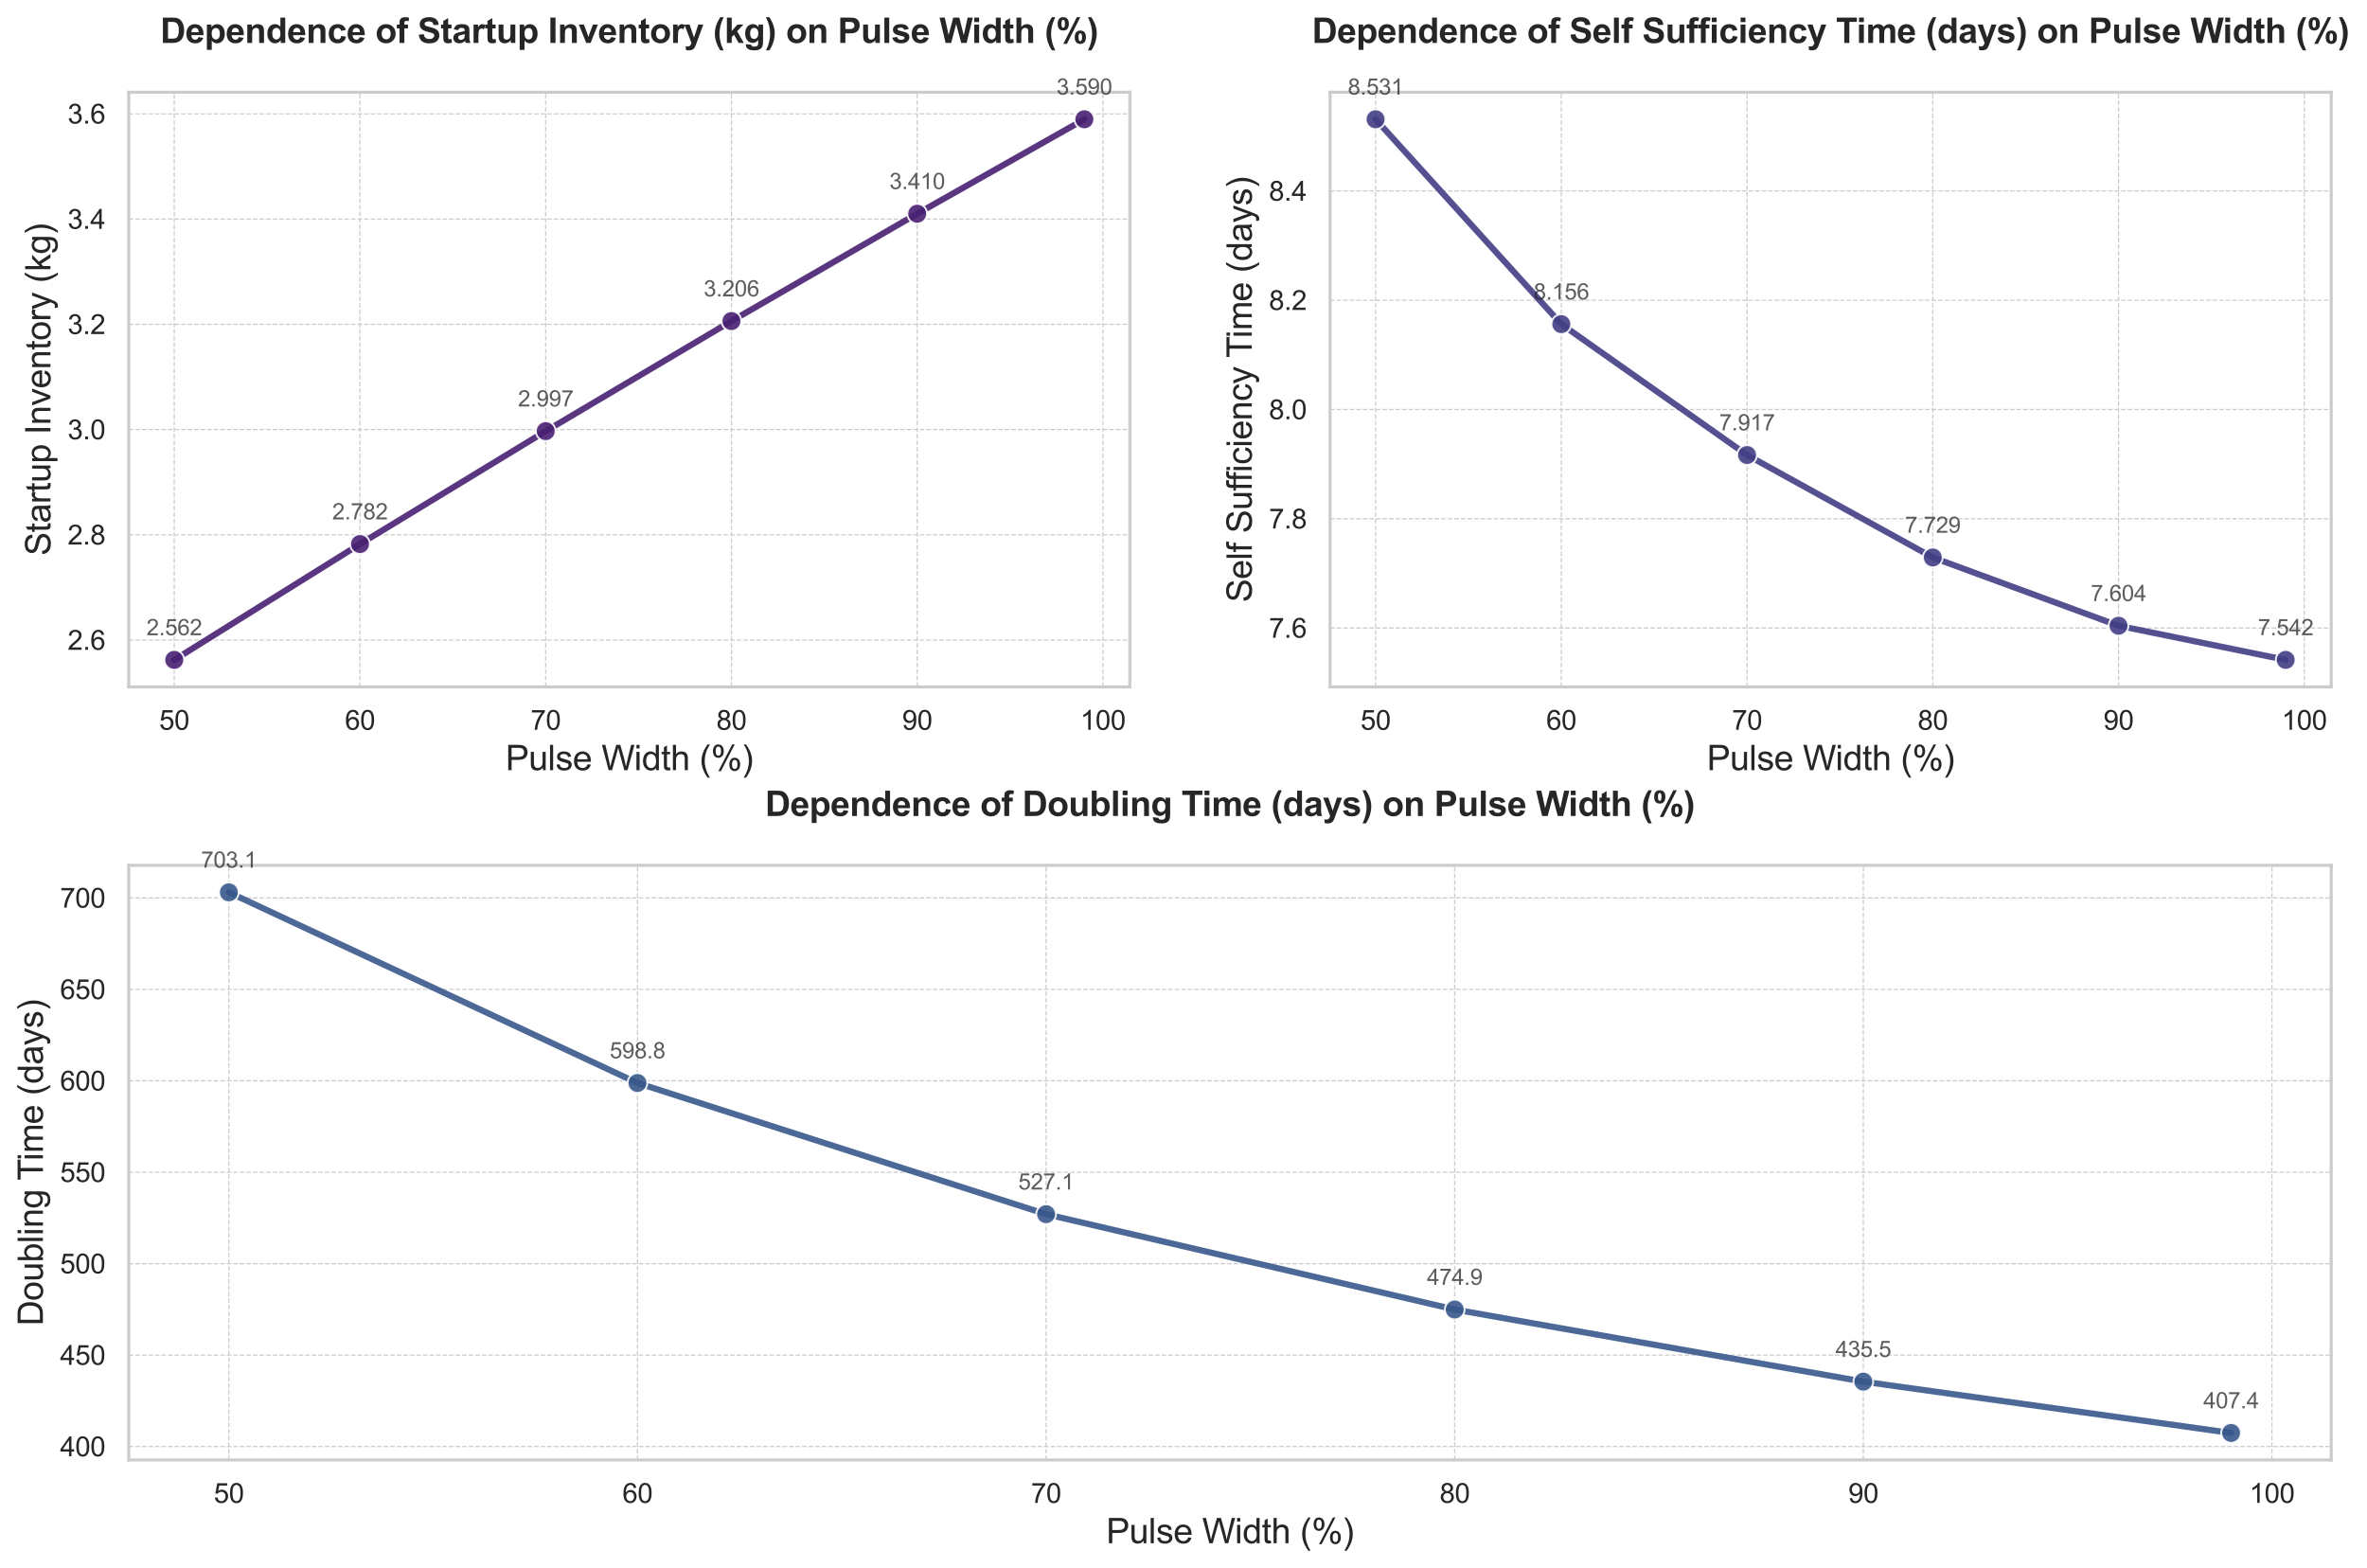<?xml version="1.0" encoding="utf-8" standalone="no"?>
<!DOCTYPE svg PUBLIC "-//W3C//DTD SVG 1.1//EN"
  "http://www.w3.org/Graphics/SVG/1.1/DTD/svg11.dtd">
<svg xmlns:xlink="http://www.w3.org/1999/xlink" width="959.502pt" height="635.69pt" viewBox="0 0 959.502 635.69" xmlns="http://www.w3.org/2000/svg" version="1.1">
 <defs>
  <style type="text/css">*{stroke-linejoin: round; stroke-linecap: butt}</style>
 </defs>
 <g id="figure_1">
  <g id="patch_1">
   <path d="M 0 635.69 
L 959.502 635.69 
L 959.502 0 
L 0 0 
z
" style="fill: #ffffff"/>
  </g>
  <g id="axes_1">
   <g id="patch_2">
    <path d="M 52.189 278.435 
L 458.007 278.435 
L 458.007 37.392 
L 52.189 37.392 
z
" style="fill: #ffffff"/>
   </g>
   <g id="matplotlib.axis_1">
    <g id="xtick_1">
     <g id="line2d_1">
      <path d="M 70.635 278.435 
L 70.635 37.392 
" clip-path="url(#p3a144f48fb)" style="fill: none; stroke-dasharray: 1.85,0.8; stroke-dashoffset: 0; stroke: #cccccc; stroke-width: 0.5"/>
     </g>
     <g id="text_1">
      <!-- 50 -->
      <g style="fill: #262626" transform="translate(64.518 295.809) scale(0.11 -0.11)">
       <defs>
        <path id="ArialMT-35" d="M 266 1200 
L 856 1250 
Q 922 819 1161 601 
Q 1400 384 1738 384 
Q 2144 384 2425 690 
Q 2706 997 2706 1503 
Q 2706 1984 2436 2262 
Q 2166 2541 1728 2541 
Q 1456 2541 1237 2417 
Q 1019 2294 894 2097 
L 366 2166 
L 809 4519 
L 3088 4519 
L 3088 3981 
L 1259 3981 
L 1013 2750 
Q 1425 3038 1878 3038 
Q 2478 3038 2890 2622 
Q 3303 2206 3303 1553 
Q 3303 931 2941 478 
Q 2500 -78 1738 -78 
Q 1113 -78 717 272 
Q 322 622 266 1200 
z
" transform="scale(0.016)"/>
        <path id="ArialMT-30" d="M 266 2259 
Q 266 3072 433 3567 
Q 600 4063 929 4331 
Q 1259 4600 1759 4600 
Q 2128 4600 2406 4451 
Q 2684 4303 2865 4023 
Q 3047 3744 3150 3342 
Q 3253 2941 3253 2259 
Q 3253 1453 3087 958 
Q 2922 463 2592 192 
Q 2263 -78 1759 -78 
Q 1097 -78 719 397 
Q 266 969 266 2259 
z
M 844 2259 
Q 844 1131 1108 757 
Q 1372 384 1759 384 
Q 2147 384 2411 759 
Q 2675 1134 2675 2259 
Q 2675 3391 2411 3762 
Q 2147 4134 1753 4134 
Q 1366 4134 1134 3806 
Q 844 3388 844 2259 
z
" transform="scale(0.016)"/>
       </defs>
       <use xlink:href="#ArialMT-35"/>
       <use xlink:href="#ArialMT-30" transform="translate(55.615 0)"/>
      </g>
     </g>
    </g>
    <g id="xtick_2">
     <g id="line2d_2">
      <path d="M 145.926 278.435 
L 145.926 37.392 
" clip-path="url(#p3a144f48fb)" style="fill: none; stroke-dasharray: 1.85,0.8; stroke-dashoffset: 0; stroke: #cccccc; stroke-width: 0.5"/>
     </g>
     <g id="text_2">
      <!-- 60 -->
      <g style="fill: #262626" transform="translate(139.809 295.809) scale(0.11 -0.11)">
       <defs>
        <path id="ArialMT-36" d="M 3184 3459 
L 2625 3416 
Q 2550 3747 2413 3897 
Q 2184 4138 1850 4138 
Q 1581 4138 1378 3988 
Q 1113 3794 959 3422 
Q 806 3050 800 2363 
Q 1003 2672 1297 2822 
Q 1591 2972 1913 2972 
Q 2475 2972 2870 2558 
Q 3266 2144 3266 1488 
Q 3266 1056 3080 686 
Q 2894 316 2569 119 
Q 2244 -78 1831 -78 
Q 1128 -78 684 439 
Q 241 956 241 2144 
Q 241 3472 731 4075 
Q 1159 4600 1884 4600 
Q 2425 4600 2770 4297 
Q 3116 3994 3184 3459 
z
M 888 1484 
Q 888 1194 1011 928 
Q 1134 663 1356 523 
Q 1578 384 1822 384 
Q 2178 384 2434 671 
Q 2691 959 2691 1453 
Q 2691 1928 2437 2201 
Q 2184 2475 1800 2475 
Q 1419 2475 1153 2201 
Q 888 1928 888 1484 
z
" transform="scale(0.016)"/>
       </defs>
       <use xlink:href="#ArialMT-36"/>
       <use xlink:href="#ArialMT-30" transform="translate(55.615 0)"/>
      </g>
     </g>
    </g>
    <g id="xtick_3">
     <g id="line2d_3">
      <path d="M 221.217 278.435 
L 221.217 37.392 
" clip-path="url(#p3a144f48fb)" style="fill: none; stroke-dasharray: 1.85,0.8; stroke-dashoffset: 0; stroke: #cccccc; stroke-width: 0.5"/>
     </g>
     <g id="text_3">
      <!-- 70 -->
      <g style="fill: #262626" transform="translate(215.1 295.809) scale(0.11 -0.11)">
       <defs>
        <path id="ArialMT-37" d="M 303 3981 
L 303 4522 
L 3269 4522 
L 3269 4084 
Q 2831 3619 2401 2847 
Q 1972 2075 1738 1259 
Q 1569 684 1522 0 
L 944 0 
Q 953 541 1156 1306 
Q 1359 2072 1739 2783 
Q 2119 3494 2547 3981 
L 303 3981 
z
" transform="scale(0.016)"/>
       </defs>
       <use xlink:href="#ArialMT-37"/>
       <use xlink:href="#ArialMT-30" transform="translate(55.615 0)"/>
      </g>
     </g>
    </g>
    <g id="xtick_4">
     <g id="line2d_4">
      <path d="M 296.508 278.435 
L 296.508 37.392 
" clip-path="url(#p3a144f48fb)" style="fill: none; stroke-dasharray: 1.85,0.8; stroke-dashoffset: 0; stroke: #cccccc; stroke-width: 0.5"/>
     </g>
     <g id="text_4">
      <!-- 80 -->
      <g style="fill: #262626" transform="translate(290.391 295.809) scale(0.11 -0.11)">
       <defs>
        <path id="ArialMT-38" d="M 1131 2484 
Q 781 2613 612 2850 
Q 444 3088 444 3419 
Q 444 3919 803 4259 
Q 1163 4600 1759 4600 
Q 2359 4600 2725 4251 
Q 3091 3903 3091 3403 
Q 3091 3084 2923 2848 
Q 2756 2613 2416 2484 
Q 2838 2347 3058 2040 
Q 3278 1734 3278 1309 
Q 3278 722 2862 322 
Q 2447 -78 1769 -78 
Q 1091 -78 675 323 
Q 259 725 259 1325 
Q 259 1772 486 2073 
Q 713 2375 1131 2484 
z
M 1019 3438 
Q 1019 3113 1228 2906 
Q 1438 2700 1772 2700 
Q 2097 2700 2305 2904 
Q 2513 3109 2513 3406 
Q 2513 3716 2298 3927 
Q 2084 4138 1766 4138 
Q 1444 4138 1231 3931 
Q 1019 3725 1019 3438 
z
M 838 1322 
Q 838 1081 952 856 
Q 1066 631 1291 507 
Q 1516 384 1775 384 
Q 2178 384 2440 643 
Q 2703 903 2703 1303 
Q 2703 1709 2433 1975 
Q 2163 2241 1756 2241 
Q 1359 2241 1098 1978 
Q 838 1716 838 1322 
z
" transform="scale(0.016)"/>
       </defs>
       <use xlink:href="#ArialMT-38"/>
       <use xlink:href="#ArialMT-30" transform="translate(55.615 0)"/>
      </g>
     </g>
    </g>
    <g id="xtick_5">
     <g id="line2d_5">
      <path d="M 371.799 278.435 
L 371.799 37.392 
" clip-path="url(#p3a144f48fb)" style="fill: none; stroke-dasharray: 1.85,0.8; stroke-dashoffset: 0; stroke: #cccccc; stroke-width: 0.5"/>
     </g>
     <g id="text_5">
      <!-- 90 -->
      <g style="fill: #262626" transform="translate(365.682 295.809) scale(0.11 -0.11)">
       <defs>
        <path id="ArialMT-39" d="M 350 1059 
L 891 1109 
Q 959 728 1153 556 
Q 1347 384 1650 384 
Q 1909 384 2104 503 
Q 2300 622 2425 820 
Q 2550 1019 2634 1356 
Q 2719 1694 2719 2044 
Q 2719 2081 2716 2156 
Q 2547 1888 2255 1720 
Q 1963 1553 1622 1553 
Q 1053 1553 659 1965 
Q 266 2378 266 3053 
Q 266 3750 677 4175 
Q 1088 4600 1706 4600 
Q 2153 4600 2523 4359 
Q 2894 4119 3086 3673 
Q 3278 3228 3278 2384 
Q 3278 1506 3087 986 
Q 2897 466 2520 194 
Q 2144 -78 1638 -78 
Q 1100 -78 759 220 
Q 419 519 350 1059 
z
M 2653 3081 
Q 2653 3566 2395 3850 
Q 2138 4134 1775 4134 
Q 1400 4134 1122 3828 
Q 844 3522 844 3034 
Q 844 2597 1108 2323 
Q 1372 2050 1759 2050 
Q 2150 2050 2401 2323 
Q 2653 2597 2653 3081 
z
" transform="scale(0.016)"/>
       </defs>
       <use xlink:href="#ArialMT-39"/>
       <use xlink:href="#ArialMT-30" transform="translate(55.615 0)"/>
      </g>
     </g>
    </g>
    <g id="xtick_6">
     <g id="line2d_6">
      <path d="M 447.09 278.435 
L 447.09 37.392 
" clip-path="url(#p3a144f48fb)" style="fill: none; stroke-dasharray: 1.85,0.8; stroke-dashoffset: 0; stroke: #cccccc; stroke-width: 0.5"/>
     </g>
     <g id="text_6">
      <!-- 100 -->
      <g style="fill: #262626" transform="translate(437.915 295.809) scale(0.11 -0.11)">
       <defs>
        <path id="ArialMT-31" d="M 2384 0 
L 1822 0 
L 1822 3584 
Q 1619 3391 1289 3197 
Q 959 3003 697 2906 
L 697 3450 
Q 1169 3672 1522 3987 
Q 1875 4303 2022 4600 
L 2384 4600 
L 2384 0 
z
" transform="scale(0.016)"/>
       </defs>
       <use xlink:href="#ArialMT-31"/>
       <use xlink:href="#ArialMT-30" transform="translate(55.615 0)"/>
       <use xlink:href="#ArialMT-30" transform="translate(111.23 0)"/>
      </g>
     </g>
    </g>
    <g id="text_7">
     <!-- Pulse Width (%) -->
     <g style="fill: #262626" transform="translate(204.92 312.186) scale(0.14 -0.14)">
      <defs>
       <path id="ArialMT-50" d="M 494 0 
L 494 4581 
L 2222 4581 
Q 2678 4581 2919 4538 
Q 3256 4481 3484 4323 
Q 3713 4166 3852 3881 
Q 3991 3597 3991 3256 
Q 3991 2672 3619 2267 
Q 3247 1863 2275 1863 
L 1100 1863 
L 1100 0 
L 494 0 
z
M 1100 2403 
L 2284 2403 
Q 2872 2403 3119 2622 
Q 3366 2841 3366 3238 
Q 3366 3525 3220 3729 
Q 3075 3934 2838 4000 
Q 2684 4041 2272 4041 
L 1100 4041 
L 1100 2403 
z
" transform="scale(0.016)"/>
       <path id="ArialMT-75" d="M 2597 0 
L 2597 488 
Q 2209 -75 1544 -75 
Q 1250 -75 995 37 
Q 741 150 617 320 
Q 494 491 444 738 
Q 409 903 409 1263 
L 409 3319 
L 972 3319 
L 972 1478 
Q 972 1038 1006 884 
Q 1059 663 1231 536 
Q 1403 409 1656 409 
Q 1909 409 2131 539 
Q 2353 669 2445 892 
Q 2538 1116 2538 1541 
L 2538 3319 
L 3100 3319 
L 3100 0 
L 2597 0 
z
" transform="scale(0.016)"/>
       <path id="ArialMT-6c" d="M 409 0 
L 409 4581 
L 972 4581 
L 972 0 
L 409 0 
z
" transform="scale(0.016)"/>
       <path id="ArialMT-73" d="M 197 991 
L 753 1078 
Q 800 744 1014 566 
Q 1228 388 1613 388 
Q 2000 388 2187 545 
Q 2375 703 2375 916 
Q 2375 1106 2209 1216 
Q 2094 1291 1634 1406 
Q 1016 1563 777 1677 
Q 538 1791 414 1992 
Q 291 2194 291 2438 
Q 291 2659 392 2848 
Q 494 3038 669 3163 
Q 800 3259 1026 3326 
Q 1253 3394 1513 3394 
Q 1903 3394 2198 3281 
Q 2494 3169 2634 2976 
Q 2775 2784 2828 2463 
L 2278 2388 
Q 2241 2644 2061 2787 
Q 1881 2931 1553 2931 
Q 1166 2931 1000 2803 
Q 834 2675 834 2503 
Q 834 2394 903 2306 
Q 972 2216 1119 2156 
Q 1203 2125 1616 2013 
Q 2213 1853 2448 1751 
Q 2684 1650 2818 1456 
Q 2953 1263 2953 975 
Q 2953 694 2789 445 
Q 2625 197 2315 61 
Q 2006 -75 1616 -75 
Q 969 -75 630 194 
Q 291 463 197 991 
z
" transform="scale(0.016)"/>
       <path id="ArialMT-65" d="M 2694 1069 
L 3275 997 
Q 3138 488 2766 206 
Q 2394 -75 1816 -75 
Q 1088 -75 661 373 
Q 234 822 234 1631 
Q 234 2469 665 2931 
Q 1097 3394 1784 3394 
Q 2450 3394 2872 2941 
Q 3294 2488 3294 1666 
Q 3294 1616 3291 1516 
L 816 1516 
Q 847 969 1125 678 
Q 1403 388 1819 388 
Q 2128 388 2347 550 
Q 2566 713 2694 1069 
z
M 847 1978 
L 2700 1978 
Q 2663 2397 2488 2606 
Q 2219 2931 1791 2931 
Q 1403 2931 1139 2672 
Q 875 2413 847 1978 
z
" transform="scale(0.016)"/>
       <path id="ArialMT-20" transform="scale(0.016)"/>
       <path id="ArialMT-57" d="M 1294 0 
L 78 4581 
L 700 4581 
L 1397 1578 
Q 1509 1106 1591 641 
Q 1766 1375 1797 1488 
L 2669 4581 
L 3400 4581 
L 4056 2263 
Q 4303 1400 4413 641 
Q 4500 1075 4641 1638 
L 5359 4581 
L 5969 4581 
L 4713 0 
L 4128 0 
L 3163 3491 
Q 3041 3928 3019 4028 
Q 2947 3713 2884 3491 
L 1913 0 
L 1294 0 
z
" transform="scale(0.016)"/>
       <path id="ArialMT-69" d="M 425 3934 
L 425 4581 
L 988 4581 
L 988 3934 
L 425 3934 
z
M 425 0 
L 425 3319 
L 988 3319 
L 988 0 
L 425 0 
z
" transform="scale(0.016)"/>
       <path id="ArialMT-64" d="M 2575 0 
L 2575 419 
Q 2259 -75 1647 -75 
Q 1250 -75 917 144 
Q 584 363 401 755 
Q 219 1147 219 1656 
Q 219 2153 384 2558 
Q 550 2963 881 3178 
Q 1213 3394 1622 3394 
Q 1922 3394 2156 3267 
Q 2391 3141 2538 2938 
L 2538 4581 
L 3097 4581 
L 3097 0 
L 2575 0 
z
M 797 1656 
Q 797 1019 1065 703 
Q 1334 388 1700 388 
Q 2069 388 2326 689 
Q 2584 991 2584 1609 
Q 2584 2291 2321 2609 
Q 2059 2928 1675 2928 
Q 1300 2928 1048 2622 
Q 797 2316 797 1656 
z
" transform="scale(0.016)"/>
       <path id="ArialMT-74" d="M 1650 503 
L 1731 6 
Q 1494 -44 1306 -44 
Q 1000 -44 831 53 
Q 663 150 594 308 
Q 525 466 525 972 
L 525 2881 
L 113 2881 
L 113 3319 
L 525 3319 
L 525 4141 
L 1084 4478 
L 1084 3319 
L 1650 3319 
L 1650 2881 
L 1084 2881 
L 1084 941 
Q 1084 700 1114 631 
Q 1144 563 1211 522 
Q 1278 481 1403 481 
Q 1497 481 1650 503 
z
" transform="scale(0.016)"/>
       <path id="ArialMT-68" d="M 422 0 
L 422 4581 
L 984 4581 
L 984 2938 
Q 1378 3394 1978 3394 
Q 2347 3394 2619 3248 
Q 2891 3103 3008 2847 
Q 3125 2591 3125 2103 
L 3125 0 
L 2563 0 
L 2563 2103 
Q 2563 2525 2380 2717 
Q 2197 2909 1863 2909 
Q 1613 2909 1392 2779 
Q 1172 2650 1078 2428 
Q 984 2206 984 1816 
L 984 0 
L 422 0 
z
" transform="scale(0.016)"/>
       <path id="ArialMT-28" d="M 1497 -1347 
Q 1031 -759 709 28 
Q 388 816 388 1659 
Q 388 2403 628 3084 
Q 909 3875 1497 4659 
L 1900 4659 
Q 1522 4009 1400 3731 
Q 1209 3300 1100 2831 
Q 966 2247 966 1656 
Q 966 153 1900 -1347 
L 1497 -1347 
z
" transform="scale(0.016)"/>
       <path id="ArialMT-25" d="M 372 3481 
Q 372 3972 619 4315 
Q 866 4659 1334 4659 
Q 1766 4659 2048 4351 
Q 2331 4044 2331 3447 
Q 2331 2866 2045 2552 
Q 1759 2238 1341 2238 
Q 925 2238 648 2547 
Q 372 2856 372 3481 
z
M 1350 4272 
Q 1141 4272 1002 4090 
Q 863 3909 863 3425 
Q 863 2984 1003 2804 
Q 1144 2625 1350 2625 
Q 1563 2625 1702 2806 
Q 1841 2988 1841 3469 
Q 1841 3913 1700 4092 
Q 1559 4272 1350 4272 
z
M 1353 -169 
L 3859 4659 
L 4316 4659 
L 1819 -169 
L 1353 -169 
z
M 3334 1075 
Q 3334 1569 3581 1911 
Q 3828 2253 4300 2253 
Q 4731 2253 5014 1945 
Q 5297 1638 5297 1041 
Q 5297 459 5011 145 
Q 4725 -169 4303 -169 
Q 3888 -169 3611 142 
Q 3334 453 3334 1075 
z
M 4316 1866 
Q 4103 1866 3964 1684 
Q 3825 1503 3825 1019 
Q 3825 581 3965 400 
Q 4106 219 4313 219 
Q 4528 219 4667 400 
Q 4806 581 4806 1063 
Q 4806 1506 4665 1686 
Q 4525 1866 4316 1866 
z
" transform="scale(0.016)"/>
       <path id="ArialMT-29" d="M 791 -1347 
L 388 -1347 
Q 1322 153 1322 1656 
Q 1322 2244 1188 2822 
Q 1081 3291 891 3722 
Q 769 4003 388 4659 
L 791 4659 
Q 1378 3875 1659 3084 
Q 1900 2403 1900 1659 
Q 1900 816 1576 28 
Q 1253 -759 791 -1347 
z
" transform="scale(0.016)"/>
      </defs>
      <use xlink:href="#ArialMT-50"/>
      <use xlink:href="#ArialMT-75" transform="translate(66.699 0)"/>
      <use xlink:href="#ArialMT-6c" transform="translate(122.314 0)"/>
      <use xlink:href="#ArialMT-73" transform="translate(144.531 0)"/>
      <use xlink:href="#ArialMT-65" transform="translate(194.531 0)"/>
      <use xlink:href="#ArialMT-20" transform="translate(250.146 0)"/>
      <use xlink:href="#ArialMT-57" transform="translate(277.93 0)"/>
      <use xlink:href="#ArialMT-69" transform="translate(372.314 0)"/>
      <use xlink:href="#ArialMT-64" transform="translate(394.531 0)"/>
      <use xlink:href="#ArialMT-74" transform="translate(450.146 0)"/>
      <use xlink:href="#ArialMT-68" transform="translate(477.93 0)"/>
      <use xlink:href="#ArialMT-20" transform="translate(533.545 0)"/>
      <use xlink:href="#ArialMT-28" transform="translate(561.328 0)"/>
      <use xlink:href="#ArialMT-25" transform="translate(594.629 0)"/>
      <use xlink:href="#ArialMT-29" transform="translate(683.545 0)"/>
     </g>
    </g>
   </g>
   <g id="matplotlib.axis_2">
    <g id="ytick_1">
     <g id="line2d_7">
      <path d="M 52.189 259.441 
L 458.007 259.441 
" clip-path="url(#p3a144f48fb)" style="fill: none; stroke-dasharray: 1.85,0.8; stroke-dashoffset: 0; stroke: #cccccc; stroke-width: 0.5"/>
     </g>
     <g id="text_8">
      <!-- 2.6 -->
      <g style="fill: #262626" transform="translate(27.399 263.378) scale(0.11 -0.11)">
       <defs>
        <path id="ArialMT-32" d="M 3222 541 
L 3222 0 
L 194 0 
Q 188 203 259 391 
Q 375 700 629 1000 
Q 884 1300 1366 1694 
Q 2113 2306 2375 2664 
Q 2638 3022 2638 3341 
Q 2638 3675 2398 3904 
Q 2159 4134 1775 4134 
Q 1369 4134 1125 3890 
Q 881 3647 878 3216 
L 300 3275 
Q 359 3922 746 4261 
Q 1134 4600 1788 4600 
Q 2447 4600 2831 4234 
Q 3216 3869 3216 3328 
Q 3216 3053 3103 2787 
Q 2991 2522 2730 2228 
Q 2469 1934 1863 1422 
Q 1356 997 1212 845 
Q 1069 694 975 541 
L 3222 541 
z
" transform="scale(0.016)"/>
        <path id="ArialMT-2e" d="M 581 0 
L 581 641 
L 1222 641 
L 1222 0 
L 581 0 
z
" transform="scale(0.016)"/>
       </defs>
       <use xlink:href="#ArialMT-32"/>
       <use xlink:href="#ArialMT-2e" transform="translate(55.615 0)"/>
       <use xlink:href="#ArialMT-36" transform="translate(83.398 0)"/>
      </g>
     </g>
    </g>
    <g id="ytick_2">
     <g id="line2d_8">
      <path d="M 52.189 216.782 
L 458.007 216.782 
" clip-path="url(#p3a144f48fb)" style="fill: none; stroke-dasharray: 1.85,0.8; stroke-dashoffset: 0; stroke: #cccccc; stroke-width: 0.5"/>
     </g>
     <g id="text_9">
      <!-- 2.8 -->
      <g style="fill: #262626" transform="translate(27.399 220.719) scale(0.11 -0.11)">
       <use xlink:href="#ArialMT-32"/>
       <use xlink:href="#ArialMT-2e" transform="translate(55.615 0)"/>
       <use xlink:href="#ArialMT-38" transform="translate(83.398 0)"/>
      </g>
     </g>
    </g>
    <g id="ytick_3">
     <g id="line2d_9">
      <path d="M 52.189 174.123 
L 458.007 174.123 
" clip-path="url(#p3a144f48fb)" style="fill: none; stroke-dasharray: 1.85,0.8; stroke-dashoffset: 0; stroke: #cccccc; stroke-width: 0.5"/>
     </g>
     <g id="text_10">
      <!-- 3.0 -->
      <g style="fill: #262626" transform="translate(27.399 178.06) scale(0.11 -0.11)">
       <defs>
        <path id="ArialMT-33" d="M 269 1209 
L 831 1284 
Q 928 806 1161 595 
Q 1394 384 1728 384 
Q 2125 384 2398 659 
Q 2672 934 2672 1341 
Q 2672 1728 2419 1979 
Q 2166 2231 1775 2231 
Q 1616 2231 1378 2169 
L 1441 2663 
Q 1497 2656 1531 2656 
Q 1891 2656 2178 2843 
Q 2466 3031 2466 3422 
Q 2466 3731 2256 3934 
Q 2047 4138 1716 4138 
Q 1388 4138 1169 3931 
Q 950 3725 888 3313 
L 325 3413 
Q 428 3978 793 4289 
Q 1159 4600 1703 4600 
Q 2078 4600 2393 4439 
Q 2709 4278 2876 4000 
Q 3044 3722 3044 3409 
Q 3044 3113 2884 2869 
Q 2725 2625 2413 2481 
Q 2819 2388 3044 2092 
Q 3269 1797 3269 1353 
Q 3269 753 2831 336 
Q 2394 -81 1725 -81 
Q 1122 -81 723 278 
Q 325 638 269 1209 
z
" transform="scale(0.016)"/>
       </defs>
       <use xlink:href="#ArialMT-33"/>
       <use xlink:href="#ArialMT-2e" transform="translate(55.615 0)"/>
       <use xlink:href="#ArialMT-30" transform="translate(83.398 0)"/>
      </g>
     </g>
    </g>
    <g id="ytick_4">
     <g id="line2d_10">
      <path d="M 52.189 131.464 
L 458.007 131.464 
" clip-path="url(#p3a144f48fb)" style="fill: none; stroke-dasharray: 1.85,0.8; stroke-dashoffset: 0; stroke: #cccccc; stroke-width: 0.5"/>
     </g>
     <g id="text_11">
      <!-- 3.2 -->
      <g style="fill: #262626" transform="translate(27.399 135.401) scale(0.11 -0.11)">
       <use xlink:href="#ArialMT-33"/>
       <use xlink:href="#ArialMT-2e" transform="translate(55.615 0)"/>
       <use xlink:href="#ArialMT-32" transform="translate(83.398 0)"/>
      </g>
     </g>
    </g>
    <g id="ytick_5">
     <g id="line2d_11">
      <path d="M 52.189 88.805 
L 458.007 88.805 
" clip-path="url(#p3a144f48fb)" style="fill: none; stroke-dasharray: 1.85,0.8; stroke-dashoffset: 0; stroke: #cccccc; stroke-width: 0.5"/>
     </g>
     <g id="text_12">
      <!-- 3.4 -->
      <g style="fill: #262626" transform="translate(27.399 92.742) scale(0.11 -0.11)">
       <defs>
        <path id="ArialMT-34" d="M 2069 0 
L 2069 1097 
L 81 1097 
L 81 1613 
L 2172 4581 
L 2631 4581 
L 2631 1613 
L 3250 1613 
L 3250 1097 
L 2631 1097 
L 2631 0 
L 2069 0 
z
M 2069 1613 
L 2069 3678 
L 634 1613 
L 2069 1613 
z
" transform="scale(0.016)"/>
       </defs>
       <use xlink:href="#ArialMT-33"/>
       <use xlink:href="#ArialMT-2e" transform="translate(55.615 0)"/>
       <use xlink:href="#ArialMT-34" transform="translate(83.398 0)"/>
      </g>
     </g>
    </g>
    <g id="ytick_6">
     <g id="line2d_12">
      <path d="M 52.189 46.146 
L 458.007 46.146 
" clip-path="url(#p3a144f48fb)" style="fill: none; stroke-dasharray: 1.85,0.8; stroke-dashoffset: 0; stroke: #cccccc; stroke-width: 0.5"/>
     </g>
     <g id="text_13">
      <!-- 3.6 -->
      <g style="fill: #262626" transform="translate(27.399 50.083) scale(0.11 -0.11)">
       <use xlink:href="#ArialMT-33"/>
       <use xlink:href="#ArialMT-2e" transform="translate(55.615 0)"/>
       <use xlink:href="#ArialMT-36" transform="translate(83.398 0)"/>
      </g>
     </g>
    </g>
    <g id="text_14">
     <!-- Startup Inventory (kg) -->
     <g style="fill: #262626" transform="translate(20.453 225.215) rotate(-90) scale(0.14 -0.14)">
      <defs>
       <path id="ArialMT-53" d="M 288 1472 
L 859 1522 
Q 900 1178 1048 958 
Q 1197 738 1509 602 
Q 1822 466 2213 466 
Q 2559 466 2825 569 
Q 3091 672 3220 851 
Q 3350 1031 3350 1244 
Q 3350 1459 3225 1620 
Q 3100 1781 2813 1891 
Q 2628 1963 1997 2114 
Q 1366 2266 1113 2400 
Q 784 2572 623 2826 
Q 463 3081 463 3397 
Q 463 3744 659 4045 
Q 856 4347 1234 4503 
Q 1613 4659 2075 4659 
Q 2584 4659 2973 4495 
Q 3363 4331 3572 4012 
Q 3781 3694 3797 3291 
L 3216 3247 
Q 3169 3681 2898 3903 
Q 2628 4125 2100 4125 
Q 1550 4125 1298 3923 
Q 1047 3722 1047 3438 
Q 1047 3191 1225 3031 
Q 1400 2872 2139 2705 
Q 2878 2538 3153 2413 
Q 3553 2228 3743 1945 
Q 3934 1663 3934 1294 
Q 3934 928 3725 604 
Q 3516 281 3123 101 
Q 2731 -78 2241 -78 
Q 1619 -78 1198 103 
Q 778 284 539 648 
Q 300 1013 288 1472 
z
" transform="scale(0.016)"/>
       <path id="ArialMT-61" d="M 2588 409 
Q 2275 144 1986 34 
Q 1697 -75 1366 -75 
Q 819 -75 525 192 
Q 231 459 231 875 
Q 231 1119 342 1320 
Q 453 1522 633 1644 
Q 813 1766 1038 1828 
Q 1203 1872 1538 1913 
Q 2219 1994 2541 2106 
Q 2544 2222 2544 2253 
Q 2544 2597 2384 2738 
Q 2169 2928 1744 2928 
Q 1347 2928 1158 2789 
Q 969 2650 878 2297 
L 328 2372 
Q 403 2725 575 2942 
Q 747 3159 1072 3276 
Q 1397 3394 1825 3394 
Q 2250 3394 2515 3294 
Q 2781 3194 2906 3042 
Q 3031 2891 3081 2659 
Q 3109 2516 3109 2141 
L 3109 1391 
Q 3109 606 3145 398 
Q 3181 191 3288 0 
L 2700 0 
Q 2613 175 2588 409 
z
M 2541 1666 
Q 2234 1541 1622 1453 
Q 1275 1403 1131 1340 
Q 988 1278 909 1158 
Q 831 1038 831 891 
Q 831 666 1001 516 
Q 1172 366 1500 366 
Q 1825 366 2078 508 
Q 2331 650 2450 897 
Q 2541 1088 2541 1459 
L 2541 1666 
z
" transform="scale(0.016)"/>
       <path id="ArialMT-72" d="M 416 0 
L 416 3319 
L 922 3319 
L 922 2816 
Q 1116 3169 1280 3281 
Q 1444 3394 1641 3394 
Q 1925 3394 2219 3213 
L 2025 2691 
Q 1819 2813 1613 2813 
Q 1428 2813 1281 2702 
Q 1134 2591 1072 2394 
Q 978 2094 978 1738 
L 978 0 
L 416 0 
z
" transform="scale(0.016)"/>
       <path id="ArialMT-70" d="M 422 -1272 
L 422 3319 
L 934 3319 
L 934 2888 
Q 1116 3141 1344 3267 
Q 1572 3394 1897 3394 
Q 2322 3394 2647 3175 
Q 2972 2956 3137 2557 
Q 3303 2159 3303 1684 
Q 3303 1175 3120 767 
Q 2938 359 2589 142 
Q 2241 -75 1856 -75 
Q 1575 -75 1351 44 
Q 1128 163 984 344 
L 984 -1272 
L 422 -1272 
z
M 931 1641 
Q 931 1000 1190 694 
Q 1450 388 1819 388 
Q 2194 388 2461 705 
Q 2728 1022 2728 1688 
Q 2728 2322 2467 2637 
Q 2206 2953 1844 2953 
Q 1484 2953 1207 2617 
Q 931 2281 931 1641 
z
" transform="scale(0.016)"/>
       <path id="ArialMT-49" d="M 597 0 
L 597 4581 
L 1203 4581 
L 1203 0 
L 597 0 
z
" transform="scale(0.016)"/>
       <path id="ArialMT-6e" d="M 422 0 
L 422 3319 
L 928 3319 
L 928 2847 
Q 1294 3394 1984 3394 
Q 2284 3394 2536 3286 
Q 2788 3178 2913 3003 
Q 3038 2828 3088 2588 
Q 3119 2431 3119 2041 
L 3119 0 
L 2556 0 
L 2556 2019 
Q 2556 2363 2490 2533 
Q 2425 2703 2258 2804 
Q 2091 2906 1866 2906 
Q 1506 2906 1245 2678 
Q 984 2450 984 1813 
L 984 0 
L 422 0 
z
" transform="scale(0.016)"/>
       <path id="ArialMT-76" d="M 1344 0 
L 81 3319 
L 675 3319 
L 1388 1331 
Q 1503 1009 1600 663 
Q 1675 925 1809 1294 
L 2547 3319 
L 3125 3319 
L 1869 0 
L 1344 0 
z
" transform="scale(0.016)"/>
       <path id="ArialMT-6f" d="M 213 1659 
Q 213 2581 725 3025 
Q 1153 3394 1769 3394 
Q 2453 3394 2887 2945 
Q 3322 2497 3322 1706 
Q 3322 1066 3130 698 
Q 2938 331 2570 128 
Q 2203 -75 1769 -75 
Q 1072 -75 642 372 
Q 213 819 213 1659 
z
M 791 1659 
Q 791 1022 1069 705 
Q 1347 388 1769 388 
Q 2188 388 2466 706 
Q 2744 1025 2744 1678 
Q 2744 2294 2464 2611 
Q 2184 2928 1769 2928 
Q 1347 2928 1069 2612 
Q 791 2297 791 1659 
z
" transform="scale(0.016)"/>
       <path id="ArialMT-79" d="M 397 -1278 
L 334 -750 
Q 519 -800 656 -800 
Q 844 -800 956 -737 
Q 1069 -675 1141 -563 
Q 1194 -478 1313 -144 
Q 1328 -97 1363 -6 
L 103 3319 
L 709 3319 
L 1400 1397 
Q 1534 1031 1641 628 
Q 1738 1016 1872 1384 
L 2581 3319 
L 3144 3319 
L 1881 -56 
Q 1678 -603 1566 -809 
Q 1416 -1088 1222 -1217 
Q 1028 -1347 759 -1347 
Q 597 -1347 397 -1278 
z
" transform="scale(0.016)"/>
       <path id="ArialMT-6b" d="M 425 0 
L 425 4581 
L 988 4581 
L 988 1969 
L 2319 3319 
L 3047 3319 
L 1778 2088 
L 3175 0 
L 2481 0 
L 1384 1697 
L 988 1316 
L 988 0 
L 425 0 
z
" transform="scale(0.016)"/>
       <path id="ArialMT-67" d="M 319 -275 
L 866 -356 
Q 900 -609 1056 -725 
Q 1266 -881 1628 -881 
Q 2019 -881 2231 -725 
Q 2444 -569 2519 -288 
Q 2563 -116 2559 434 
Q 2191 0 1641 0 
Q 956 0 581 494 
Q 206 988 206 1678 
Q 206 2153 378 2554 
Q 550 2956 876 3175 
Q 1203 3394 1644 3394 
Q 2231 3394 2613 2919 
L 2613 3319 
L 3131 3319 
L 3131 450 
Q 3131 -325 2973 -648 
Q 2816 -972 2473 -1159 
Q 2131 -1347 1631 -1347 
Q 1038 -1347 672 -1080 
Q 306 -813 319 -275 
z
M 784 1719 
Q 784 1066 1043 766 
Q 1303 466 1694 466 
Q 2081 466 2343 764 
Q 2606 1063 2606 1700 
Q 2606 2309 2336 2618 
Q 2066 2928 1684 2928 
Q 1309 2928 1046 2623 
Q 784 2319 784 1719 
z
" transform="scale(0.016)"/>
      </defs>
      <use xlink:href="#ArialMT-53"/>
      <use xlink:href="#ArialMT-74" transform="translate(66.699 0)"/>
      <use xlink:href="#ArialMT-61" transform="translate(94.482 0)"/>
      <use xlink:href="#ArialMT-72" transform="translate(150.098 0)"/>
      <use xlink:href="#ArialMT-74" transform="translate(183.398 0)"/>
      <use xlink:href="#ArialMT-75" transform="translate(211.182 0)"/>
      <use xlink:href="#ArialMT-70" transform="translate(266.797 0)"/>
      <use xlink:href="#ArialMT-20" transform="translate(322.412 0)"/>
      <use xlink:href="#ArialMT-49" transform="translate(350.195 0)"/>
      <use xlink:href="#ArialMT-6e" transform="translate(377.979 0)"/>
      <use xlink:href="#ArialMT-76" transform="translate(433.594 0)"/>
      <use xlink:href="#ArialMT-65" transform="translate(483.594 0)"/>
      <use xlink:href="#ArialMT-6e" transform="translate(539.209 0)"/>
      <use xlink:href="#ArialMT-74" transform="translate(594.824 0)"/>
      <use xlink:href="#ArialMT-6f" transform="translate(622.607 0)"/>
      <use xlink:href="#ArialMT-72" transform="translate(678.223 0)"/>
      <use xlink:href="#ArialMT-79" transform="translate(711.523 0)"/>
      <use xlink:href="#ArialMT-20" transform="translate(761.523 0)"/>
      <use xlink:href="#ArialMT-28" transform="translate(789.307 0)"/>
      <use xlink:href="#ArialMT-6b" transform="translate(822.607 0)"/>
      <use xlink:href="#ArialMT-67" transform="translate(872.607 0)"/>
      <use xlink:href="#ArialMT-29" transform="translate(928.223 0)"/>
     </g>
    </g>
   </g>
   <g id="FillBetweenPolyCollection_1"/>
   <g id="line2d_13">
    <path d="M 70.635 267.479 
L 145.926 220.525 
L 221.217 174.753 
L 296.508 130.144 
L 371.799 86.628 
L 439.561 48.348 
" clip-path="url(#p3a144f48fb)" style="fill: none; stroke: #482173; stroke-opacity: 0.9; stroke-width: 2.5; stroke-linecap: round"/>
    <defs>
     <path id="m8a65a0f835" d="M 0 4 
C 1.061 4 2.078 3.579 2.828 2.828 
C 3.579 2.078 4 1.061 4 0 
C 4 -1.061 3.579 -2.078 2.828 -2.828 
C 2.078 -3.579 1.061 -4 0 -4 
C -1.061 -4 -2.078 -3.579 -2.828 -2.828 
C -3.579 -2.078 -4 -1.061 -4 0 
C -4 1.061 -3.579 2.078 -2.828 2.828 
C -2.078 3.579 -1.061 4 0 4 
z
" style="stroke: #ffffff; stroke-opacity: 0.9; stroke-width: 0.75"/>
    </defs>
    <g clip-path="url(#p3a144f48fb)">
     <use xlink:href="#m8a65a0f835" x="70.635" y="267.479" style="fill: #482173; fill-opacity: 0.9; stroke: #ffffff; stroke-opacity: 0.9; stroke-width: 0.75"/>
     <use xlink:href="#m8a65a0f835" x="145.926" y="220.525" style="fill: #482173; fill-opacity: 0.9; stroke: #ffffff; stroke-opacity: 0.9; stroke-width: 0.75"/>
     <use xlink:href="#m8a65a0f835" x="221.217" y="174.753" style="fill: #482173; fill-opacity: 0.9; stroke: #ffffff; stroke-opacity: 0.9; stroke-width: 0.75"/>
     <use xlink:href="#m8a65a0f835" x="296.508" y="130.144" style="fill: #482173; fill-opacity: 0.9; stroke: #ffffff; stroke-opacity: 0.9; stroke-width: 0.75"/>
     <use xlink:href="#m8a65a0f835" x="371.799" y="86.628" style="fill: #482173; fill-opacity: 0.9; stroke: #ffffff; stroke-opacity: 0.9; stroke-width: 0.75"/>
     <use xlink:href="#m8a65a0f835" x="439.561" y="48.348" style="fill: #482173; fill-opacity: 0.9; stroke: #ffffff; stroke-opacity: 0.9; stroke-width: 0.75"/>
    </g>
   </g>
   <g id="patch_3">
    <path d="M 52.189 278.435 
L 52.189 37.392 
" style="fill: none; stroke: #cccccc; stroke-width: 1.25; stroke-linejoin: miter; stroke-linecap: square"/>
   </g>
   <g id="patch_4">
    <path d="M 458.007 278.435 
L 458.007 37.392 
" style="fill: none; stroke: #cccccc; stroke-width: 1.25; stroke-linejoin: miter; stroke-linecap: square"/>
   </g>
   <g id="patch_5">
    <path d="M 52.189 278.435 
L 458.007 278.435 
" style="fill: none; stroke: #cccccc; stroke-width: 1.25; stroke-linejoin: miter; stroke-linecap: square"/>
   </g>
   <g id="patch_6">
    <path d="M 52.189 37.392 
L 458.007 37.392 
" style="fill: none; stroke: #cccccc; stroke-width: 1.25; stroke-linejoin: miter; stroke-linecap: square"/>
   </g>
   <g id="text_15">
    <!-- 2.562 -->
    <g style="fill: #262626; opacity: 0.75" transform="translate(59.376 257.479) scale(0.09 -0.09)">
     <use xlink:href="#ArialMT-32"/>
     <use xlink:href="#ArialMT-2e" transform="translate(55.615 0)"/>
     <use xlink:href="#ArialMT-35" transform="translate(83.398 0)"/>
     <use xlink:href="#ArialMT-36" transform="translate(139.014 0)"/>
     <use xlink:href="#ArialMT-32" transform="translate(194.629 0)"/>
    </g>
   </g>
   <g id="text_16">
    <!-- 2.782 -->
    <g style="fill: #262626; opacity: 0.75" transform="translate(134.667 210.525) scale(0.09 -0.09)">
     <use xlink:href="#ArialMT-32"/>
     <use xlink:href="#ArialMT-2e" transform="translate(55.615 0)"/>
     <use xlink:href="#ArialMT-37" transform="translate(83.398 0)"/>
     <use xlink:href="#ArialMT-38" transform="translate(139.014 0)"/>
     <use xlink:href="#ArialMT-32" transform="translate(194.629 0)"/>
    </g>
   </g>
   <g id="text_17">
    <!-- 2.997 -->
    <g style="fill: #262626; opacity: 0.75" transform="translate(209.958 164.753) scale(0.09 -0.09)">
     <use xlink:href="#ArialMT-32"/>
     <use xlink:href="#ArialMT-2e" transform="translate(55.615 0)"/>
     <use xlink:href="#ArialMT-39" transform="translate(83.398 0)"/>
     <use xlink:href="#ArialMT-39" transform="translate(139.014 0)"/>
     <use xlink:href="#ArialMT-37" transform="translate(194.629 0)"/>
    </g>
   </g>
   <g id="text_18">
    <!-- 3.206 -->
    <g style="fill: #262626; opacity: 0.75" transform="translate(285.248 120.144) scale(0.09 -0.09)">
     <use xlink:href="#ArialMT-33"/>
     <use xlink:href="#ArialMT-2e" transform="translate(55.615 0)"/>
     <use xlink:href="#ArialMT-32" transform="translate(83.398 0)"/>
     <use xlink:href="#ArialMT-30" transform="translate(139.014 0)"/>
     <use xlink:href="#ArialMT-36" transform="translate(194.629 0)"/>
    </g>
   </g>
   <g id="text_19">
    <!-- 3.410 -->
    <g style="fill: #262626; opacity: 0.75" transform="translate(360.539 76.628) scale(0.09 -0.09)">
     <use xlink:href="#ArialMT-33"/>
     <use xlink:href="#ArialMT-2e" transform="translate(55.615 0)"/>
     <use xlink:href="#ArialMT-34" transform="translate(83.398 0)"/>
     <use xlink:href="#ArialMT-31" transform="translate(139.014 0)"/>
     <use xlink:href="#ArialMT-30" transform="translate(194.629 0)"/>
    </g>
   </g>
   <g id="text_20">
    <!-- 3.590 -->
    <g style="fill: #262626; opacity: 0.75" transform="translate(428.301 38.348) scale(0.09 -0.09)">
     <use xlink:href="#ArialMT-33"/>
     <use xlink:href="#ArialMT-2e" transform="translate(55.615 0)"/>
     <use xlink:href="#ArialMT-35" transform="translate(83.398 0)"/>
     <use xlink:href="#ArialMT-39" transform="translate(139.014 0)"/>
     <use xlink:href="#ArialMT-30" transform="translate(194.629 0)"/>
    </g>
   </g>
   <g id="text_21">
    <!-- Dependence of Startup Inventory (kg) on Pulse Width (%) -->
    <g style="fill: #262626" transform="translate(64.997 17.392) scale(0.14 -0.14)">
     <defs>
      <path id="Arial-BoldMT-44" d="M 463 4581 
L 2153 4581 
Q 2725 4581 3025 4494 
Q 3428 4375 3715 4072 
Q 4003 3769 4153 3330 
Q 4303 2891 4303 2247 
Q 4303 1681 4163 1272 
Q 3991 772 3672 463 
Q 3431 228 3022 97 
Q 2716 0 2203 0 
L 463 0 
L 463 4581 
z
M 1388 3806 
L 1388 772 
L 2078 772 
Q 2466 772 2638 816 
Q 2863 872 3011 1006 
Q 3159 1141 3253 1448 
Q 3347 1756 3347 2288 
Q 3347 2819 3253 3103 
Q 3159 3388 2990 3547 
Q 2822 3706 2563 3763 
Q 2369 3806 1803 3806 
L 1388 3806 
z
" transform="scale(0.016)"/>
      <path id="Arial-BoldMT-65" d="M 2381 1056 
L 3256 909 
Q 3088 428 2723 176 
Q 2359 -75 1813 -75 
Q 947 -75 531 491 
Q 203 944 203 1634 
Q 203 2459 634 2926 
Q 1066 3394 1725 3394 
Q 2466 3394 2894 2905 
Q 3322 2416 3303 1406 
L 1103 1406 
Q 1113 1016 1316 798 
Q 1519 581 1822 581 
Q 2028 581 2168 693 
Q 2309 806 2381 1056 
z
M 2431 1944 
Q 2422 2325 2234 2523 
Q 2047 2722 1778 2722 
Q 1491 2722 1303 2513 
Q 1116 2303 1119 1944 
L 2431 1944 
z
" transform="scale(0.016)"/>
      <path id="Arial-BoldMT-70" d="M 434 3319 
L 1253 3319 
L 1253 2831 
Q 1413 3081 1684 3237 
Q 1956 3394 2288 3394 
Q 2866 3394 3269 2941 
Q 3672 2488 3672 1678 
Q 3672 847 3265 386 
Q 2859 -75 2281 -75 
Q 2006 -75 1782 34 
Q 1559 144 1313 409 
L 1313 -1263 
L 434 -1263 
L 434 3319 
z
M 1303 1716 
Q 1303 1156 1525 889 
Q 1747 622 2066 622 
Q 2372 622 2575 867 
Q 2778 1113 2778 1672 
Q 2778 2194 2568 2447 
Q 2359 2700 2050 2700 
Q 1728 2700 1515 2451 
Q 1303 2203 1303 1716 
z
" transform="scale(0.016)"/>
      <path id="Arial-BoldMT-6e" d="M 3478 0 
L 2600 0 
L 2600 1694 
Q 2600 2231 2544 2389 
Q 2488 2547 2361 2634 
Q 2234 2722 2056 2722 
Q 1828 2722 1647 2597 
Q 1466 2472 1398 2265 
Q 1331 2059 1331 1503 
L 1331 0 
L 453 0 
L 453 3319 
L 1269 3319 
L 1269 2831 
Q 1703 3394 2363 3394 
Q 2653 3394 2893 3289 
Q 3134 3184 3257 3021 
Q 3381 2859 3429 2653 
Q 3478 2447 3478 2063 
L 3478 0 
z
" transform="scale(0.016)"/>
      <path id="Arial-BoldMT-64" d="M 3503 0 
L 2688 0 
L 2688 488 
Q 2484 203 2207 64 
Q 1931 -75 1650 -75 
Q 1078 -75 670 386 
Q 263 847 263 1672 
Q 263 2516 659 2955 
Q 1056 3394 1663 3394 
Q 2219 3394 2625 2931 
L 2625 4581 
L 3503 4581 
L 3503 0 
z
M 1159 1731 
Q 1159 1200 1306 963 
Q 1519 619 1900 619 
Q 2203 619 2415 876 
Q 2628 1134 2628 1647 
Q 2628 2219 2422 2470 
Q 2216 2722 1894 2722 
Q 1581 2722 1370 2473 
Q 1159 2225 1159 1731 
z
" transform="scale(0.016)"/>
      <path id="Arial-BoldMT-63" d="M 3353 2338 
L 2488 2181 
Q 2444 2441 2289 2572 
Q 2134 2703 1888 2703 
Q 1559 2703 1364 2476 
Q 1169 2250 1169 1719 
Q 1169 1128 1367 884 
Q 1566 641 1900 641 
Q 2150 641 2309 783 
Q 2469 925 2534 1272 
L 3397 1125 
Q 3263 531 2881 228 
Q 2500 -75 1859 -75 
Q 1131 -75 698 384 
Q 266 844 266 1656 
Q 266 2478 700 2936 
Q 1134 3394 1875 3394 
Q 2481 3394 2839 3133 
Q 3197 2872 3353 2338 
z
" transform="scale(0.016)"/>
      <path id="Arial-BoldMT-20" transform="scale(0.016)"/>
      <path id="Arial-BoldMT-6f" d="M 256 1706 
Q 256 2144 472 2553 
Q 688 2963 1083 3178 
Q 1478 3394 1966 3394 
Q 2719 3394 3200 2905 
Q 3681 2416 3681 1669 
Q 3681 916 3195 420 
Q 2709 -75 1972 -75 
Q 1516 -75 1102 131 
Q 688 338 472 736 
Q 256 1134 256 1706 
z
M 1156 1659 
Q 1156 1166 1390 903 
Q 1625 641 1969 641 
Q 2313 641 2545 903 
Q 2778 1166 2778 1666 
Q 2778 2153 2545 2415 
Q 2313 2678 1969 2678 
Q 1625 2678 1390 2415 
Q 1156 2153 1156 1659 
z
" transform="scale(0.016)"/>
      <path id="Arial-BoldMT-66" d="M 75 3319 
L 563 3319 
L 563 3569 
Q 563 3988 652 4194 
Q 741 4400 980 4529 
Q 1219 4659 1584 4659 
Q 1959 4659 2319 4547 
L 2200 3934 
Q 1991 3984 1797 3984 
Q 1606 3984 1523 3895 
Q 1441 3806 1441 3553 
L 1441 3319 
L 2097 3319 
L 2097 2628 
L 1441 2628 
L 1441 0 
L 563 0 
L 563 2628 
L 75 2628 
L 75 3319 
z
" transform="scale(0.016)"/>
      <path id="Arial-BoldMT-53" d="M 231 1491 
L 1131 1578 
Q 1213 1125 1461 912 
Q 1709 700 2131 700 
Q 2578 700 2804 889 
Q 3031 1078 3031 1331 
Q 3031 1494 2936 1608 
Q 2841 1722 2603 1806 
Q 2441 1863 1863 2006 
Q 1119 2191 819 2459 
Q 397 2838 397 3381 
Q 397 3731 595 4036 
Q 794 4341 1167 4500 
Q 1541 4659 2069 4659 
Q 2931 4659 3367 4281 
Q 3803 3903 3825 3272 
L 2900 3231 
Q 2841 3584 2645 3739 
Q 2450 3894 2059 3894 
Q 1656 3894 1428 3728 
Q 1281 3622 1281 3444 
Q 1281 3281 1419 3166 
Q 1594 3019 2269 2859 
Q 2944 2700 3267 2529 
Q 3591 2359 3773 2064 
Q 3956 1769 3956 1334 
Q 3956 941 3737 597 
Q 3519 253 3119 86 
Q 2719 -81 2122 -81 
Q 1253 -81 787 320 
Q 322 722 231 1491 
z
" transform="scale(0.016)"/>
      <path id="Arial-BoldMT-74" d="M 1981 3319 
L 1981 2619 
L 1381 2619 
L 1381 1281 
Q 1381 875 1398 808 
Q 1416 741 1477 697 
Q 1538 653 1625 653 
Q 1747 653 1978 738 
L 2053 56 
Q 1747 -75 1359 -75 
Q 1122 -75 931 4 
Q 741 84 652 211 
Q 563 338 528 553 
Q 500 706 500 1172 
L 500 2619 
L 97 2619 
L 97 3319 
L 500 3319 
L 500 3978 
L 1381 4491 
L 1381 3319 
L 1981 3319 
z
" transform="scale(0.016)"/>
      <path id="Arial-BoldMT-61" d="M 1116 2306 
L 319 2450 
Q 453 2931 781 3162 
Q 1109 3394 1756 3394 
Q 2344 3394 2631 3255 
Q 2919 3116 3036 2902 
Q 3153 2688 3153 2116 
L 3144 1091 
Q 3144 653 3186 445 
Q 3228 238 3344 0 
L 2475 0 
Q 2441 88 2391 259 
Q 2369 338 2359 363 
Q 2134 144 1878 34 
Q 1622 -75 1331 -75 
Q 819 -75 523 203 
Q 228 481 228 906 
Q 228 1188 362 1408 
Q 497 1628 739 1745 
Q 981 1863 1438 1950 
Q 2053 2066 2291 2166 
L 2291 2253 
Q 2291 2506 2166 2614 
Q 2041 2722 1694 2722 
Q 1459 2722 1328 2630 
Q 1197 2538 1116 2306 
z
M 2291 1594 
Q 2122 1538 1756 1459 
Q 1391 1381 1278 1306 
Q 1106 1184 1106 997 
Q 1106 813 1243 678 
Q 1381 544 1594 544 
Q 1831 544 2047 700 
Q 2206 819 2256 991 
Q 2291 1103 2291 1419 
L 2291 1594 
z
" transform="scale(0.016)"/>
      <path id="Arial-BoldMT-72" d="M 1300 0 
L 422 0 
L 422 3319 
L 1238 3319 
L 1238 2847 
Q 1447 3181 1614 3287 
Q 1781 3394 1994 3394 
Q 2294 3394 2572 3228 
L 2300 2463 
Q 2078 2606 1888 2606 
Q 1703 2606 1575 2504 
Q 1447 2403 1373 2137 
Q 1300 1872 1300 1025 
L 1300 0 
z
" transform="scale(0.016)"/>
      <path id="Arial-BoldMT-75" d="M 2644 0 
L 2644 497 
Q 2463 231 2167 78 
Q 1872 -75 1544 -75 
Q 1209 -75 943 72 
Q 678 219 559 484 
Q 441 750 441 1219 
L 441 3319 
L 1319 3319 
L 1319 1794 
Q 1319 1094 1367 936 
Q 1416 778 1544 686 
Q 1672 594 1869 594 
Q 2094 594 2272 717 
Q 2450 841 2515 1023 
Q 2581 1206 2581 1919 
L 2581 3319 
L 3459 3319 
L 3459 0 
L 2644 0 
z
" transform="scale(0.016)"/>
      <path id="Arial-BoldMT-49" d="M 438 0 
L 438 4581 
L 1363 4581 
L 1363 0 
L 438 0 
z
" transform="scale(0.016)"/>
      <path id="Arial-BoldMT-76" d="M 1372 0 
L 34 3319 
L 956 3319 
L 1581 1625 
L 1763 1059 
Q 1834 1275 1853 1344 
Q 1897 1484 1947 1625 
L 2578 3319 
L 3481 3319 
L 2163 0 
L 1372 0 
z
" transform="scale(0.016)"/>
      <path id="Arial-BoldMT-79" d="M 44 3319 
L 978 3319 
L 1772 963 
L 2547 3319 
L 3456 3319 
L 2284 125 
L 2075 -453 
Q 1959 -744 1854 -897 
Q 1750 -1050 1614 -1145 
Q 1478 -1241 1279 -1294 
Q 1081 -1347 831 -1347 
Q 578 -1347 334 -1294 
L 256 -606 
Q 463 -647 628 -647 
Q 934 -647 1081 -467 
Q 1228 -288 1306 -9 
L 44 3319 
z
" transform="scale(0.016)"/>
      <path id="Arial-BoldMT-28" d="M 1916 -1347 
L 1313 -1347 
Q 834 -625 584 153 
Q 334 931 334 1659 
Q 334 2563 644 3369 
Q 913 4069 1325 4659 
L 1925 4659 
Q 1497 3713 1336 3048 
Q 1175 2384 1175 1641 
Q 1175 1128 1270 590 
Q 1366 53 1531 -431 
Q 1641 -750 1916 -1347 
z
" transform="scale(0.016)"/>
      <path id="Arial-BoldMT-6b" d="M 428 0 
L 428 4581 
L 1306 4581 
L 1306 2150 
L 2334 3319 
L 3416 3319 
L 2281 2106 
L 3497 0 
L 2550 0 
L 1716 1491 
L 1306 1063 
L 1306 0 
L 428 0 
z
" transform="scale(0.016)"/>
      <path id="Arial-BoldMT-67" d="M 378 -219 
L 1381 -341 
Q 1406 -516 1497 -581 
Q 1622 -675 1891 -675 
Q 2234 -675 2406 -572 
Q 2522 -503 2581 -350 
Q 2622 -241 2622 53 
L 2622 538 
Q 2228 0 1628 0 
Q 959 0 569 566 
Q 263 1013 263 1678 
Q 263 2513 664 2953 
Q 1066 3394 1663 3394 
Q 2278 3394 2678 2853 
L 2678 3319 
L 3500 3319 
L 3500 341 
Q 3500 -247 3403 -537 
Q 3306 -828 3131 -993 
Q 2956 -1159 2664 -1253 
Q 2372 -1347 1925 -1347 
Q 1081 -1347 728 -1058 
Q 375 -769 375 -325 
Q 375 -281 378 -219 
z
M 1163 1728 
Q 1163 1200 1367 954 
Q 1572 709 1872 709 
Q 2194 709 2416 961 
Q 2638 1213 2638 1706 
Q 2638 2222 2425 2472 
Q 2213 2722 1888 2722 
Q 1572 2722 1367 2476 
Q 1163 2231 1163 1728 
z
" transform="scale(0.016)"/>
      <path id="Arial-BoldMT-29" d="M 216 -1347 
Q 475 -791 581 -494 
Q 688 -197 778 190 
Q 869 578 912 926 
Q 956 1275 956 1641 
Q 956 2384 797 3048 
Q 638 3713 209 4659 
L 806 4659 
Q 1278 3988 1539 3234 
Q 1800 2481 1800 1706 
Q 1800 1053 1594 306 
Q 1359 -531 822 -1347 
L 216 -1347 
z
" transform="scale(0.016)"/>
      <path id="Arial-BoldMT-50" d="M 466 0 
L 466 4581 
L 1950 4581 
Q 2794 4581 3050 4513 
Q 3444 4409 3709 4064 
Q 3975 3719 3975 3172 
Q 3975 2750 3822 2462 
Q 3669 2175 3433 2011 
Q 3197 1847 2953 1794 
Q 2622 1728 1994 1728 
L 1391 1728 
L 1391 0 
L 466 0 
z
M 1391 3806 
L 1391 2506 
L 1897 2506 
Q 2444 2506 2628 2578 
Q 2813 2650 2917 2803 
Q 3022 2956 3022 3159 
Q 3022 3409 2875 3571 
Q 2728 3734 2503 3775 
Q 2338 3806 1838 3806 
L 1391 3806 
z
" transform="scale(0.016)"/>
      <path id="Arial-BoldMT-6c" d="M 459 0 
L 459 4581 
L 1338 4581 
L 1338 0 
L 459 0 
z
" transform="scale(0.016)"/>
      <path id="Arial-BoldMT-73" d="M 150 947 
L 1031 1081 
Q 1088 825 1259 692 
Q 1431 559 1741 559 
Q 2081 559 2253 684 
Q 2369 772 2369 919 
Q 2369 1019 2306 1084 
Q 2241 1147 2013 1200 
Q 950 1434 666 1628 
Q 272 1897 272 2375 
Q 272 2806 612 3100 
Q 953 3394 1669 3394 
Q 2350 3394 2681 3172 
Q 3013 2950 3138 2516 
L 2309 2363 
Q 2256 2556 2107 2659 
Q 1959 2763 1684 2763 
Q 1338 2763 1188 2666 
Q 1088 2597 1088 2488 
Q 1088 2394 1175 2328 
Q 1294 2241 1995 2081 
Q 2697 1922 2975 1691 
Q 3250 1456 3250 1038 
Q 3250 581 2869 253 
Q 2488 -75 1741 -75 
Q 1063 -75 667 200 
Q 272 475 150 947 
z
" transform="scale(0.016)"/>
      <path id="Arial-BoldMT-57" d="M 1116 0 
L 22 4581 
L 969 4581 
L 1659 1434 
L 2497 4581 
L 3597 4581 
L 4400 1381 
L 5103 4581 
L 6034 4581 
L 4922 0 
L 3941 0 
L 3028 3425 
L 2119 0 
L 1116 0 
z
" transform="scale(0.016)"/>
      <path id="Arial-BoldMT-69" d="M 459 3769 
L 459 4581 
L 1338 4581 
L 1338 3769 
L 459 3769 
z
M 459 0 
L 459 3319 
L 1338 3319 
L 1338 0 
L 459 0 
z
" transform="scale(0.016)"/>
      <path id="Arial-BoldMT-68" d="M 1334 4581 
L 1334 2897 
Q 1759 3394 2350 3394 
Q 2653 3394 2897 3281 
Q 3141 3169 3264 2994 
Q 3388 2819 3433 2606 
Q 3478 2394 3478 1947 
L 3478 0 
L 2600 0 
L 2600 1753 
Q 2600 2275 2550 2415 
Q 2500 2556 2373 2639 
Q 2247 2722 2056 2722 
Q 1838 2722 1666 2615 
Q 1494 2509 1414 2295 
Q 1334 2081 1334 1663 
L 1334 0 
L 456 0 
L 456 4581 
L 1334 4581 
z
" transform="scale(0.016)"/>
      <path id="Arial-BoldMT-25" d="M 278 3450 
Q 278 4066 548 4362 
Q 819 4659 1281 4659 
Q 1759 4659 2029 4364 
Q 2300 4069 2300 3450 
Q 2300 2834 2029 2537 
Q 1759 2241 1297 2241 
Q 819 2241 548 2536 
Q 278 2831 278 3450 
z
M 963 3456 
Q 963 3009 1066 2856 
Q 1144 2744 1281 2744 
Q 1422 2744 1500 2856 
Q 1600 3009 1600 3456 
Q 1600 3903 1500 4053 
Q 1422 4169 1281 4169 
Q 1144 4169 1066 4056 
Q 963 3903 963 3456 
z
M 1950 -175 
L 1300 -175 
L 3741 4659 
L 4372 4659 
L 1950 -175 
z
M 3369 1028 
Q 3369 1644 3639 1941 
Q 3909 2238 4378 2238 
Q 4850 2238 5120 1941 
Q 5391 1644 5391 1028 
Q 5391 409 5120 112 
Q 4850 -184 4388 -184 
Q 3909 -184 3639 112 
Q 3369 409 3369 1028 
z
M 4053 1031 
Q 4053 584 4156 434 
Q 4234 319 4372 319 
Q 4513 319 4588 431 
Q 4691 584 4691 1031 
Q 4691 1478 4591 1631 
Q 4513 1744 4372 1744 
Q 4231 1744 4156 1631 
Q 4053 1478 4053 1031 
z
" transform="scale(0.016)"/>
     </defs>
     <use xlink:href="#Arial-BoldMT-44"/>
     <use xlink:href="#Arial-BoldMT-65" transform="translate(72.217 0)"/>
     <use xlink:href="#Arial-BoldMT-70" transform="translate(127.832 0)"/>
     <use xlink:href="#Arial-BoldMT-65" transform="translate(188.916 0)"/>
     <use xlink:href="#Arial-BoldMT-6e" transform="translate(244.531 0)"/>
     <use xlink:href="#Arial-BoldMT-64" transform="translate(305.615 0)"/>
     <use xlink:href="#Arial-BoldMT-65" transform="translate(366.699 0)"/>
     <use xlink:href="#Arial-BoldMT-6e" transform="translate(422.314 0)"/>
     <use xlink:href="#Arial-BoldMT-63" transform="translate(483.398 0)"/>
     <use xlink:href="#Arial-BoldMT-65" transform="translate(539.014 0)"/>
     <use xlink:href="#Arial-BoldMT-20" transform="translate(594.629 0)"/>
     <use xlink:href="#Arial-BoldMT-6f" transform="translate(622.412 0)"/>
     <use xlink:href="#Arial-BoldMT-66" transform="translate(683.496 0)"/>
     <use xlink:href="#Arial-BoldMT-20" transform="translate(716.797 0)"/>
     <use xlink:href="#Arial-BoldMT-53" transform="translate(744.58 0)"/>
     <use xlink:href="#Arial-BoldMT-74" transform="translate(811.279 0)"/>
     <use xlink:href="#Arial-BoldMT-61" transform="translate(844.58 0)"/>
     <use xlink:href="#Arial-BoldMT-72" transform="translate(900.195 0)"/>
     <use xlink:href="#Arial-BoldMT-74" transform="translate(939.111 0)"/>
     <use xlink:href="#Arial-BoldMT-75" transform="translate(972.412 0)"/>
     <use xlink:href="#Arial-BoldMT-70" transform="translate(1033.496 0)"/>
     <use xlink:href="#Arial-BoldMT-20" transform="translate(1094.58 0)"/>
     <use xlink:href="#Arial-BoldMT-49" transform="translate(1122.363 0)"/>
     <use xlink:href="#Arial-BoldMT-6e" transform="translate(1150.146 0)"/>
     <use xlink:href="#Arial-BoldMT-76" transform="translate(1211.23 0)"/>
     <use xlink:href="#Arial-BoldMT-65" transform="translate(1266.846 0)"/>
     <use xlink:href="#Arial-BoldMT-6e" transform="translate(1322.461 0)"/>
     <use xlink:href="#Arial-BoldMT-74" transform="translate(1383.545 0)"/>
     <use xlink:href="#Arial-BoldMT-6f" transform="translate(1416.846 0)"/>
     <use xlink:href="#Arial-BoldMT-72" transform="translate(1477.93 0)"/>
     <use xlink:href="#Arial-BoldMT-79" transform="translate(1516.846 0)"/>
     <use xlink:href="#Arial-BoldMT-20" transform="translate(1572.461 0)"/>
     <use xlink:href="#Arial-BoldMT-28" transform="translate(1600.244 0)"/>
     <use xlink:href="#Arial-BoldMT-6b" transform="translate(1633.545 0)"/>
     <use xlink:href="#Arial-BoldMT-67" transform="translate(1689.16 0)"/>
     <use xlink:href="#Arial-BoldMT-29" transform="translate(1750.244 0)"/>
     <use xlink:href="#Arial-BoldMT-20" transform="translate(1783.545 0)"/>
     <use xlink:href="#Arial-BoldMT-6f" transform="translate(1811.328 0)"/>
     <use xlink:href="#Arial-BoldMT-6e" transform="translate(1872.412 0)"/>
     <use xlink:href="#Arial-BoldMT-20" transform="translate(1933.496 0)"/>
     <use xlink:href="#Arial-BoldMT-50" transform="translate(1961.279 0)"/>
     <use xlink:href="#Arial-BoldMT-75" transform="translate(2027.979 0)"/>
     <use xlink:href="#Arial-BoldMT-6c" transform="translate(2089.062 0)"/>
     <use xlink:href="#Arial-BoldMT-73" transform="translate(2116.846 0)"/>
     <use xlink:href="#Arial-BoldMT-65" transform="translate(2172.461 0)"/>
     <use xlink:href="#Arial-BoldMT-20" transform="translate(2228.076 0)"/>
     <use xlink:href="#Arial-BoldMT-57" transform="translate(2255.859 0)"/>
     <use xlink:href="#Arial-BoldMT-69" transform="translate(2349.369 0)"/>
     <use xlink:href="#Arial-BoldMT-64" transform="translate(2377.152 0)"/>
     <use xlink:href="#Arial-BoldMT-74" transform="translate(2438.236 0)"/>
     <use xlink:href="#Arial-BoldMT-68" transform="translate(2471.537 0)"/>
     <use xlink:href="#Arial-BoldMT-20" transform="translate(2532.621 0)"/>
     <use xlink:href="#Arial-BoldMT-28" transform="translate(2560.404 0)"/>
     <use xlink:href="#Arial-BoldMT-25" transform="translate(2593.705 0)"/>
     <use xlink:href="#Arial-BoldMT-29" transform="translate(2682.621 0)"/>
    </g>
   </g>
  </g>
  <g id="axes_2">
   <g id="patch_7">
    <path d="M 539.171 278.435 
L 944.989 278.435 
L 944.989 37.392 
L 539.171 37.392 
z
" style="fill: #ffffff"/>
   </g>
   <g id="matplotlib.axis_3">
    <g id="xtick_7">
     <g id="line2d_14">
      <path d="M 557.617 278.435 
L 557.617 37.392 
" clip-path="url(#peaec28b1ae)" style="fill: none; stroke-dasharray: 1.85,0.8; stroke-dashoffset: 0; stroke: #cccccc; stroke-width: 0.5"/>
     </g>
     <g id="text_22">
      <!-- 50 -->
      <g style="fill: #262626" transform="translate(551.5 295.809) scale(0.11 -0.11)">
       <use xlink:href="#ArialMT-35"/>
       <use xlink:href="#ArialMT-30" transform="translate(55.615 0)"/>
      </g>
     </g>
    </g>
    <g id="xtick_8">
     <g id="line2d_15">
      <path d="M 632.908 278.435 
L 632.908 37.392 
" clip-path="url(#peaec28b1ae)" style="fill: none; stroke-dasharray: 1.85,0.8; stroke-dashoffset: 0; stroke: #cccccc; stroke-width: 0.5"/>
     </g>
     <g id="text_23">
      <!-- 60 -->
      <g style="fill: #262626" transform="translate(626.791 295.809) scale(0.11 -0.11)">
       <use xlink:href="#ArialMT-36"/>
       <use xlink:href="#ArialMT-30" transform="translate(55.615 0)"/>
      </g>
     </g>
    </g>
    <g id="xtick_9">
     <g id="line2d_16">
      <path d="M 708.199 278.435 
L 708.199 37.392 
" clip-path="url(#peaec28b1ae)" style="fill: none; stroke-dasharray: 1.85,0.8; stroke-dashoffset: 0; stroke: #cccccc; stroke-width: 0.5"/>
     </g>
     <g id="text_24">
      <!-- 70 -->
      <g style="fill: #262626" transform="translate(702.082 295.809) scale(0.11 -0.11)">
       <use xlink:href="#ArialMT-37"/>
       <use xlink:href="#ArialMT-30" transform="translate(55.615 0)"/>
      </g>
     </g>
    </g>
    <g id="xtick_10">
     <g id="line2d_17">
      <path d="M 783.49 278.435 
L 783.49 37.392 
" clip-path="url(#peaec28b1ae)" style="fill: none; stroke-dasharray: 1.85,0.8; stroke-dashoffset: 0; stroke: #cccccc; stroke-width: 0.5"/>
     </g>
     <g id="text_25">
      <!-- 80 -->
      <g style="fill: #262626" transform="translate(777.373 295.809) scale(0.11 -0.11)">
       <use xlink:href="#ArialMT-38"/>
       <use xlink:href="#ArialMT-30" transform="translate(55.615 0)"/>
      </g>
     </g>
    </g>
    <g id="xtick_11">
     <g id="line2d_18">
      <path d="M 858.781 278.435 
L 858.781 37.392 
" clip-path="url(#peaec28b1ae)" style="fill: none; stroke-dasharray: 1.85,0.8; stroke-dashoffset: 0; stroke: #cccccc; stroke-width: 0.5"/>
     </g>
     <g id="text_26">
      <!-- 90 -->
      <g style="fill: #262626" transform="translate(852.664 295.809) scale(0.11 -0.11)">
       <use xlink:href="#ArialMT-39"/>
       <use xlink:href="#ArialMT-30" transform="translate(55.615 0)"/>
      </g>
     </g>
    </g>
    <g id="xtick_12">
     <g id="line2d_19">
      <path d="M 934.072 278.435 
L 934.072 37.392 
" clip-path="url(#peaec28b1ae)" style="fill: none; stroke-dasharray: 1.85,0.8; stroke-dashoffset: 0; stroke: #cccccc; stroke-width: 0.5"/>
     </g>
     <g id="text_27">
      <!-- 100 -->
      <g style="fill: #262626" transform="translate(924.896 295.809) scale(0.11 -0.11)">
       <use xlink:href="#ArialMT-31"/>
       <use xlink:href="#ArialMT-30" transform="translate(55.615 0)"/>
       <use xlink:href="#ArialMT-30" transform="translate(111.23 0)"/>
      </g>
     </g>
    </g>
    <g id="text_28">
     <!-- Pulse Width (%) -->
     <g style="fill: #262626" transform="translate(691.902 312.186) scale(0.14 -0.14)">
      <use xlink:href="#ArialMT-50"/>
      <use xlink:href="#ArialMT-75" transform="translate(66.699 0)"/>
      <use xlink:href="#ArialMT-6c" transform="translate(122.314 0)"/>
      <use xlink:href="#ArialMT-73" transform="translate(144.531 0)"/>
      <use xlink:href="#ArialMT-65" transform="translate(194.531 0)"/>
      <use xlink:href="#ArialMT-20" transform="translate(250.146 0)"/>
      <use xlink:href="#ArialMT-57" transform="translate(277.93 0)"/>
      <use xlink:href="#ArialMT-69" transform="translate(372.314 0)"/>
      <use xlink:href="#ArialMT-64" transform="translate(394.531 0)"/>
      <use xlink:href="#ArialMT-74" transform="translate(450.146 0)"/>
      <use xlink:href="#ArialMT-68" transform="translate(477.93 0)"/>
      <use xlink:href="#ArialMT-20" transform="translate(533.545 0)"/>
      <use xlink:href="#ArialMT-28" transform="translate(561.328 0)"/>
      <use xlink:href="#ArialMT-25" transform="translate(594.629 0)"/>
      <use xlink:href="#ArialMT-29" transform="translate(683.545 0)"/>
     </g>
    </g>
   </g>
   <g id="matplotlib.axis_4">
    <g id="ytick_7">
     <g id="line2d_20">
      <path d="M 539.171 254.561 
L 944.989 254.561 
" clip-path="url(#peaec28b1ae)" style="fill: none; stroke-dasharray: 1.85,0.8; stroke-dashoffset: 0; stroke: #cccccc; stroke-width: 0.5"/>
     </g>
     <g id="text_29">
      <!-- 7.6 -->
      <g style="fill: #262626" transform="translate(514.381 258.498) scale(0.11 -0.11)">
       <use xlink:href="#ArialMT-37"/>
       <use xlink:href="#ArialMT-2e" transform="translate(55.615 0)"/>
       <use xlink:href="#ArialMT-36" transform="translate(83.398 0)"/>
      </g>
     </g>
    </g>
    <g id="ytick_8">
     <g id="line2d_21">
      <path d="M 539.171 210.274 
L 944.989 210.274 
" clip-path="url(#peaec28b1ae)" style="fill: none; stroke-dasharray: 1.85,0.8; stroke-dashoffset: 0; stroke: #cccccc; stroke-width: 0.5"/>
     </g>
     <g id="text_30">
      <!-- 7.8 -->
      <g style="fill: #262626" transform="translate(514.381 214.211) scale(0.11 -0.11)">
       <use xlink:href="#ArialMT-37"/>
       <use xlink:href="#ArialMT-2e" transform="translate(55.615 0)"/>
       <use xlink:href="#ArialMT-38" transform="translate(83.398 0)"/>
      </g>
     </g>
    </g>
    <g id="ytick_9">
     <g id="line2d_22">
      <path d="M 539.171 165.987 
L 944.989 165.987 
" clip-path="url(#peaec28b1ae)" style="fill: none; stroke-dasharray: 1.85,0.8; stroke-dashoffset: 0; stroke: #cccccc; stroke-width: 0.5"/>
     </g>
     <g id="text_31">
      <!-- 8.0 -->
      <g style="fill: #262626" transform="translate(514.381 169.923) scale(0.11 -0.11)">
       <use xlink:href="#ArialMT-38"/>
       <use xlink:href="#ArialMT-2e" transform="translate(55.615 0)"/>
       <use xlink:href="#ArialMT-30" transform="translate(83.398 0)"/>
      </g>
     </g>
    </g>
    <g id="ytick_10">
     <g id="line2d_23">
      <path d="M 539.171 121.699 
L 944.989 121.699 
" clip-path="url(#peaec28b1ae)" style="fill: none; stroke-dasharray: 1.85,0.8; stroke-dashoffset: 0; stroke: #cccccc; stroke-width: 0.5"/>
     </g>
     <g id="text_32">
      <!-- 8.2 -->
      <g style="fill: #262626" transform="translate(514.381 125.636) scale(0.11 -0.11)">
       <use xlink:href="#ArialMT-38"/>
       <use xlink:href="#ArialMT-2e" transform="translate(55.615 0)"/>
       <use xlink:href="#ArialMT-32" transform="translate(83.398 0)"/>
      </g>
     </g>
    </g>
    <g id="ytick_11">
     <g id="line2d_24">
      <path d="M 539.171 77.412 
L 944.989 77.412 
" clip-path="url(#peaec28b1ae)" style="fill: none; stroke-dasharray: 1.85,0.8; stroke-dashoffset: 0; stroke: #cccccc; stroke-width: 0.5"/>
     </g>
     <g id="text_33">
      <!-- 8.4 -->
      <g style="fill: #262626" transform="translate(514.381 81.348) scale(0.11 -0.11)">
       <use xlink:href="#ArialMT-38"/>
       <use xlink:href="#ArialMT-2e" transform="translate(55.615 0)"/>
       <use xlink:href="#ArialMT-34" transform="translate(83.398 0)"/>
      </g>
     </g>
    </g>
    <g id="text_34">
     <!-- Self Sufficiency Time (days) -->
     <g style="fill: #262626" transform="translate(507.434 244.15) rotate(-90) scale(0.14 -0.14)">
      <defs>
       <path id="ArialMT-66" d="M 556 0 
L 556 2881 
L 59 2881 
L 59 3319 
L 556 3319 
L 556 3672 
Q 556 4006 616 4169 
Q 697 4388 901 4523 
Q 1106 4659 1475 4659 
Q 1713 4659 2000 4603 
L 1916 4113 
Q 1741 4144 1584 4144 
Q 1328 4144 1222 4034 
Q 1116 3925 1116 3625 
L 1116 3319 
L 1763 3319 
L 1763 2881 
L 1116 2881 
L 1116 0 
L 556 0 
z
" transform="scale(0.016)"/>
       <path id="ArialMT-63" d="M 2588 1216 
L 3141 1144 
Q 3050 572 2676 248 
Q 2303 -75 1759 -75 
Q 1078 -75 664 370 
Q 250 816 250 1647 
Q 250 2184 428 2587 
Q 606 2991 970 3192 
Q 1334 3394 1763 3394 
Q 2303 3394 2647 3120 
Q 2991 2847 3088 2344 
L 2541 2259 
Q 2463 2594 2264 2762 
Q 2066 2931 1784 2931 
Q 1359 2931 1093 2626 
Q 828 2322 828 1663 
Q 828 994 1084 691 
Q 1341 388 1753 388 
Q 2084 388 2306 591 
Q 2528 794 2588 1216 
z
" transform="scale(0.016)"/>
       <path id="ArialMT-54" d="M 1659 0 
L 1659 4041 
L 150 4041 
L 150 4581 
L 3781 4581 
L 3781 4041 
L 2266 4041 
L 2266 0 
L 1659 0 
z
" transform="scale(0.016)"/>
       <path id="ArialMT-6d" d="M 422 0 
L 422 3319 
L 925 3319 
L 925 2853 
Q 1081 3097 1340 3245 
Q 1600 3394 1931 3394 
Q 2300 3394 2536 3241 
Q 2772 3088 2869 2813 
Q 3263 3394 3894 3394 
Q 4388 3394 4653 3120 
Q 4919 2847 4919 2278 
L 4919 0 
L 4359 0 
L 4359 2091 
Q 4359 2428 4304 2576 
Q 4250 2725 4106 2815 
Q 3963 2906 3769 2906 
Q 3419 2906 3187 2673 
Q 2956 2441 2956 1928 
L 2956 0 
L 2394 0 
L 2394 2156 
Q 2394 2531 2256 2718 
Q 2119 2906 1806 2906 
Q 1569 2906 1367 2781 
Q 1166 2656 1075 2415 
Q 984 2175 984 1722 
L 984 0 
L 422 0 
z
" transform="scale(0.016)"/>
      </defs>
      <use xlink:href="#ArialMT-53"/>
      <use xlink:href="#ArialMT-65" transform="translate(66.699 0)"/>
      <use xlink:href="#ArialMT-6c" transform="translate(122.314 0)"/>
      <use xlink:href="#ArialMT-66" transform="translate(144.531 0)"/>
      <use xlink:href="#ArialMT-20" transform="translate(172.314 0)"/>
      <use xlink:href="#ArialMT-53" transform="translate(200.098 0)"/>
      <use xlink:href="#ArialMT-75" transform="translate(266.797 0)"/>
      <use xlink:href="#ArialMT-66" transform="translate(322.412 0)"/>
      <use xlink:href="#ArialMT-66" transform="translate(348.445 0)"/>
      <use xlink:href="#ArialMT-69" transform="translate(376.229 0)"/>
      <use xlink:href="#ArialMT-63" transform="translate(398.445 0)"/>
      <use xlink:href="#ArialMT-69" transform="translate(448.445 0)"/>
      <use xlink:href="#ArialMT-65" transform="translate(470.662 0)"/>
      <use xlink:href="#ArialMT-6e" transform="translate(526.277 0)"/>
      <use xlink:href="#ArialMT-63" transform="translate(581.893 0)"/>
      <use xlink:href="#ArialMT-79" transform="translate(631.893 0)"/>
      <use xlink:href="#ArialMT-20" transform="translate(681.893 0)"/>
      <use xlink:href="#ArialMT-54" transform="translate(707.926 0)"/>
      <use xlink:href="#ArialMT-69" transform="translate(765.26 0)"/>
      <use xlink:href="#ArialMT-6d" transform="translate(787.477 0)"/>
      <use xlink:href="#ArialMT-65" transform="translate(870.777 0)"/>
      <use xlink:href="#ArialMT-20" transform="translate(926.393 0)"/>
      <use xlink:href="#ArialMT-28" transform="translate(954.176 0)"/>
      <use xlink:href="#ArialMT-64" transform="translate(987.477 0)"/>
      <use xlink:href="#ArialMT-61" transform="translate(1043.092 0)"/>
      <use xlink:href="#ArialMT-79" transform="translate(1098.707 0)"/>
      <use xlink:href="#ArialMT-73" transform="translate(1148.707 0)"/>
      <use xlink:href="#ArialMT-29" transform="translate(1198.707 0)"/>
     </g>
    </g>
   </g>
   <g id="FillBetweenPolyCollection_2"/>
   <g id="line2d_25">
    <path d="M 557.617 48.348 
L 632.908 131.387 
L 708.199 184.44 
L 783.49 225.959 
L 858.781 253.639 
L 926.543 267.479 
" clip-path="url(#peaec28b1ae)" style="fill: none; stroke: #433e85; stroke-opacity: 0.9; stroke-width: 2.5; stroke-linecap: round"/>
    <defs>
     <path id="m6a185e37d8" d="M 0 4 
C 1.061 4 2.078 3.579 2.828 2.828 
C 3.579 2.078 4 1.061 4 0 
C 4 -1.061 3.579 -2.078 2.828 -2.828 
C 2.078 -3.579 1.061 -4 0 -4 
C -1.061 -4 -2.078 -3.579 -2.828 -2.828 
C -3.579 -2.078 -4 -1.061 -4 0 
C -4 1.061 -3.579 2.078 -2.828 2.828 
C -2.078 3.579 -1.061 4 0 4 
z
" style="stroke: #ffffff; stroke-opacity: 0.9; stroke-width: 0.75"/>
    </defs>
    <g clip-path="url(#peaec28b1ae)">
     <use xlink:href="#m6a185e37d8" x="557.617" y="48.348" style="fill: #433e85; fill-opacity: 0.9; stroke: #ffffff; stroke-opacity: 0.9; stroke-width: 0.75"/>
     <use xlink:href="#m6a185e37d8" x="632.908" y="131.387" style="fill: #433e85; fill-opacity: 0.9; stroke: #ffffff; stroke-opacity: 0.9; stroke-width: 0.75"/>
     <use xlink:href="#m6a185e37d8" x="708.199" y="184.44" style="fill: #433e85; fill-opacity: 0.9; stroke: #ffffff; stroke-opacity: 0.9; stroke-width: 0.75"/>
     <use xlink:href="#m6a185e37d8" x="783.49" y="225.959" style="fill: #433e85; fill-opacity: 0.9; stroke: #ffffff; stroke-opacity: 0.9; stroke-width: 0.75"/>
     <use xlink:href="#m6a185e37d8" x="858.781" y="253.639" style="fill: #433e85; fill-opacity: 0.9; stroke: #ffffff; stroke-opacity: 0.9; stroke-width: 0.75"/>
     <use xlink:href="#m6a185e37d8" x="926.543" y="267.479" style="fill: #433e85; fill-opacity: 0.9; stroke: #ffffff; stroke-opacity: 0.9; stroke-width: 0.75"/>
    </g>
   </g>
   <g id="patch_8">
    <path d="M 539.171 278.435 
L 539.171 37.392 
" style="fill: none; stroke: #cccccc; stroke-width: 1.25; stroke-linejoin: miter; stroke-linecap: square"/>
   </g>
   <g id="patch_9">
    <path d="M 944.989 278.435 
L 944.989 37.392 
" style="fill: none; stroke: #cccccc; stroke-width: 1.25; stroke-linejoin: miter; stroke-linecap: square"/>
   </g>
   <g id="patch_10">
    <path d="M 539.171 278.435 
L 944.989 278.435 
" style="fill: none; stroke: #cccccc; stroke-width: 1.25; stroke-linejoin: miter; stroke-linecap: square"/>
   </g>
   <g id="patch_11">
    <path d="M 539.171 37.392 
L 944.989 37.392 
" style="fill: none; stroke: #cccccc; stroke-width: 1.25; stroke-linejoin: miter; stroke-linecap: square"/>
   </g>
   <g id="text_35">
    <!-- 8.531 -->
    <g style="fill: #262626; opacity: 0.75" transform="translate(546.357 38.348) scale(0.09 -0.09)">
     <use xlink:href="#ArialMT-38"/>
     <use xlink:href="#ArialMT-2e" transform="translate(55.615 0)"/>
     <use xlink:href="#ArialMT-35" transform="translate(83.398 0)"/>
     <use xlink:href="#ArialMT-33" transform="translate(139.014 0)"/>
     <use xlink:href="#ArialMT-31" transform="translate(194.629 0)"/>
    </g>
   </g>
   <g id="text_36">
    <!-- 8.156 -->
    <g style="fill: #262626; opacity: 0.75" transform="translate(621.648 121.387) scale(0.09 -0.09)">
     <use xlink:href="#ArialMT-38"/>
     <use xlink:href="#ArialMT-2e" transform="translate(55.615 0)"/>
     <use xlink:href="#ArialMT-31" transform="translate(83.398 0)"/>
     <use xlink:href="#ArialMT-35" transform="translate(139.014 0)"/>
     <use xlink:href="#ArialMT-36" transform="translate(194.629 0)"/>
    </g>
   </g>
   <g id="text_37">
    <!-- 7.917 -->
    <g style="fill: #262626; opacity: 0.75" transform="translate(696.939 174.44) scale(0.09 -0.09)">
     <use xlink:href="#ArialMT-37"/>
     <use xlink:href="#ArialMT-2e" transform="translate(55.615 0)"/>
     <use xlink:href="#ArialMT-39" transform="translate(83.398 0)"/>
     <use xlink:href="#ArialMT-31" transform="translate(139.014 0)"/>
     <use xlink:href="#ArialMT-37" transform="translate(194.629 0)"/>
    </g>
   </g>
   <g id="text_38">
    <!-- 7.729 -->
    <g style="fill: #262626; opacity: 0.75" transform="translate(772.23 215.959) scale(0.09 -0.09)">
     <use xlink:href="#ArialMT-37"/>
     <use xlink:href="#ArialMT-2e" transform="translate(55.615 0)"/>
     <use xlink:href="#ArialMT-37" transform="translate(83.398 0)"/>
     <use xlink:href="#ArialMT-32" transform="translate(139.014 0)"/>
     <use xlink:href="#ArialMT-39" transform="translate(194.629 0)"/>
    </g>
   </g>
   <g id="text_39">
    <!-- 7.604 -->
    <g style="fill: #262626; opacity: 0.75" transform="translate(847.521 243.639) scale(0.09 -0.09)">
     <use xlink:href="#ArialMT-37"/>
     <use xlink:href="#ArialMT-2e" transform="translate(55.615 0)"/>
     <use xlink:href="#ArialMT-36" transform="translate(83.398 0)"/>
     <use xlink:href="#ArialMT-30" transform="translate(139.014 0)"/>
     <use xlink:href="#ArialMT-34" transform="translate(194.629 0)"/>
    </g>
   </g>
   <g id="text_40">
    <!-- 7.542 -->
    <g style="fill: #262626; opacity: 0.75" transform="translate(915.283 257.479) scale(0.09 -0.09)">
     <use xlink:href="#ArialMT-37"/>
     <use xlink:href="#ArialMT-2e" transform="translate(55.615 0)"/>
     <use xlink:href="#ArialMT-35" transform="translate(83.398 0)"/>
     <use xlink:href="#ArialMT-34" transform="translate(139.014 0)"/>
     <use xlink:href="#ArialMT-32" transform="translate(194.629 0)"/>
    </g>
   </g>
   <g id="text_41">
    <!-- Dependence of Self Sufficiency Time (days) on Pulse Width (%) -->
    <g style="fill: #262626" transform="translate(531.858 17.392) scale(0.14 -0.14)">
     <defs>
      <path id="Arial-BoldMT-54" d="M 1497 0 
L 1497 3806 
L 138 3806 
L 138 4581 
L 3778 4581 
L 3778 3806 
L 2422 3806 
L 2422 0 
L 1497 0 
z
" transform="scale(0.016)"/>
      <path id="Arial-BoldMT-6d" d="M 394 3319 
L 1203 3319 
L 1203 2866 
Q 1638 3394 2238 3394 
Q 2556 3394 2790 3262 
Q 3025 3131 3175 2866 
Q 3394 3131 3647 3262 
Q 3900 3394 4188 3394 
Q 4553 3394 4806 3245 
Q 5059 3097 5184 2809 
Q 5275 2597 5275 2122 
L 5275 0 
L 4397 0 
L 4397 1897 
Q 4397 2391 4306 2534 
Q 4184 2722 3931 2722 
Q 3747 2722 3584 2609 
Q 3422 2497 3350 2280 
Q 3278 2063 3278 1594 
L 3278 0 
L 2400 0 
L 2400 1819 
Q 2400 2303 2353 2443 
Q 2306 2584 2207 2653 
Q 2109 2722 1941 2722 
Q 1738 2722 1575 2612 
Q 1413 2503 1342 2297 
Q 1272 2091 1272 1613 
L 1272 0 
L 394 0 
L 394 3319 
z
" transform="scale(0.016)"/>
     </defs>
     <use xlink:href="#Arial-BoldMT-44"/>
     <use xlink:href="#Arial-BoldMT-65" transform="translate(72.217 0)"/>
     <use xlink:href="#Arial-BoldMT-70" transform="translate(127.832 0)"/>
     <use xlink:href="#Arial-BoldMT-65" transform="translate(188.916 0)"/>
     <use xlink:href="#Arial-BoldMT-6e" transform="translate(244.531 0)"/>
     <use xlink:href="#Arial-BoldMT-64" transform="translate(305.615 0)"/>
     <use xlink:href="#Arial-BoldMT-65" transform="translate(366.699 0)"/>
     <use xlink:href="#Arial-BoldMT-6e" transform="translate(422.314 0)"/>
     <use xlink:href="#Arial-BoldMT-63" transform="translate(483.398 0)"/>
     <use xlink:href="#Arial-BoldMT-65" transform="translate(539.014 0)"/>
     <use xlink:href="#Arial-BoldMT-20" transform="translate(594.629 0)"/>
     <use xlink:href="#Arial-BoldMT-6f" transform="translate(622.412 0)"/>
     <use xlink:href="#Arial-BoldMT-66" transform="translate(683.496 0)"/>
     <use xlink:href="#Arial-BoldMT-20" transform="translate(716.797 0)"/>
     <use xlink:href="#Arial-BoldMT-53" transform="translate(744.58 0)"/>
     <use xlink:href="#Arial-BoldMT-65" transform="translate(811.279 0)"/>
     <use xlink:href="#Arial-BoldMT-6c" transform="translate(866.895 0)"/>
     <use xlink:href="#Arial-BoldMT-66" transform="translate(894.678 0)"/>
     <use xlink:href="#Arial-BoldMT-20" transform="translate(927.979 0)"/>
     <use xlink:href="#Arial-BoldMT-53" transform="translate(955.762 0)"/>
     <use xlink:href="#Arial-BoldMT-75" transform="translate(1022.461 0)"/>
     <use xlink:href="#Arial-BoldMT-66" transform="translate(1083.545 0)"/>
     <use xlink:href="#Arial-BoldMT-66" transform="translate(1116.846 0)"/>
     <use xlink:href="#Arial-BoldMT-69" transform="translate(1150.146 0)"/>
     <use xlink:href="#Arial-BoldMT-63" transform="translate(1177.93 0)"/>
     <use xlink:href="#Arial-BoldMT-69" transform="translate(1233.545 0)"/>
     <use xlink:href="#Arial-BoldMT-65" transform="translate(1261.328 0)"/>
     <use xlink:href="#Arial-BoldMT-6e" transform="translate(1316.943 0)"/>
     <use xlink:href="#Arial-BoldMT-63" transform="translate(1378.027 0)"/>
     <use xlink:href="#Arial-BoldMT-79" transform="translate(1433.643 0)"/>
     <use xlink:href="#Arial-BoldMT-20" transform="translate(1489.258 0)"/>
     <use xlink:href="#Arial-BoldMT-54" transform="translate(1517.041 0)"/>
     <use xlink:href="#Arial-BoldMT-69" transform="translate(1576.375 0)"/>
     <use xlink:href="#Arial-BoldMT-6d" transform="translate(1604.158 0)"/>
     <use xlink:href="#Arial-BoldMT-65" transform="translate(1693.074 0)"/>
     <use xlink:href="#Arial-BoldMT-20" transform="translate(1748.689 0)"/>
     <use xlink:href="#Arial-BoldMT-28" transform="translate(1776.473 0)"/>
     <use xlink:href="#Arial-BoldMT-64" transform="translate(1809.773 0)"/>
     <use xlink:href="#Arial-BoldMT-61" transform="translate(1870.857 0)"/>
     <use xlink:href="#Arial-BoldMT-79" transform="translate(1926.473 0)"/>
     <use xlink:href="#Arial-BoldMT-73" transform="translate(1982.088 0)"/>
     <use xlink:href="#Arial-BoldMT-29" transform="translate(2037.703 0)"/>
     <use xlink:href="#Arial-BoldMT-20" transform="translate(2071.004 0)"/>
     <use xlink:href="#Arial-BoldMT-6f" transform="translate(2098.787 0)"/>
     <use xlink:href="#Arial-BoldMT-6e" transform="translate(2159.871 0)"/>
     <use xlink:href="#Arial-BoldMT-20" transform="translate(2220.955 0)"/>
     <use xlink:href="#Arial-BoldMT-50" transform="translate(2248.738 0)"/>
     <use xlink:href="#Arial-BoldMT-75" transform="translate(2315.438 0)"/>
     <use xlink:href="#Arial-BoldMT-6c" transform="translate(2376.521 0)"/>
     <use xlink:href="#Arial-BoldMT-73" transform="translate(2404.305 0)"/>
     <use xlink:href="#Arial-BoldMT-65" transform="translate(2459.92 0)"/>
     <use xlink:href="#Arial-BoldMT-20" transform="translate(2515.535 0)"/>
     <use xlink:href="#Arial-BoldMT-57" transform="translate(2543.318 0)"/>
     <use xlink:href="#Arial-BoldMT-69" transform="translate(2636.828 0)"/>
     <use xlink:href="#Arial-BoldMT-64" transform="translate(2664.611 0)"/>
     <use xlink:href="#Arial-BoldMT-74" transform="translate(2725.695 0)"/>
     <use xlink:href="#Arial-BoldMT-68" transform="translate(2758.996 0)"/>
     <use xlink:href="#Arial-BoldMT-20" transform="translate(2820.08 0)"/>
     <use xlink:href="#Arial-BoldMT-28" transform="translate(2847.863 0)"/>
     <use xlink:href="#Arial-BoldMT-25" transform="translate(2881.164 0)"/>
     <use xlink:href="#Arial-BoldMT-29" transform="translate(2970.08 0)"/>
    </g>
   </g>
  </g>
  <g id="axes_3">
   <g id="patch_12">
    <path d="M 52.189 591.792 
L 944.989 591.792 
L 944.989 350.748 
L 52.189 350.748 
z
" style="fill: #ffffff"/>
   </g>
   <g id="matplotlib.axis_5">
    <g id="xtick_13">
     <g id="line2d_26">
      <path d="M 92.771 591.792 
L 92.771 350.748 
" clip-path="url(#p94626d54a3)" style="fill: none; stroke-dasharray: 1.85,0.8; stroke-dashoffset: 0; stroke: #cccccc; stroke-width: 0.5"/>
     </g>
     <g id="text_42">
      <!-- 50 -->
      <g style="fill: #262626" transform="translate(86.654 609.165) scale(0.11 -0.11)">
       <use xlink:href="#ArialMT-35"/>
       <use xlink:href="#ArialMT-30" transform="translate(55.615 0)"/>
      </g>
     </g>
    </g>
    <g id="xtick_14">
     <g id="line2d_27">
      <path d="M 258.411 591.792 
L 258.411 350.748 
" clip-path="url(#p94626d54a3)" style="fill: none; stroke-dasharray: 1.85,0.8; stroke-dashoffset: 0; stroke: #cccccc; stroke-width: 0.5"/>
     </g>
     <g id="text_43">
      <!-- 60 -->
      <g style="fill: #262626" transform="translate(252.294 609.165) scale(0.11 -0.11)">
       <use xlink:href="#ArialMT-36"/>
       <use xlink:href="#ArialMT-30" transform="translate(55.615 0)"/>
      </g>
     </g>
    </g>
    <g id="xtick_15">
     <g id="line2d_28">
      <path d="M 424.051 591.792 
L 424.051 350.748 
" clip-path="url(#p94626d54a3)" style="fill: none; stroke-dasharray: 1.85,0.8; stroke-dashoffset: 0; stroke: #cccccc; stroke-width: 0.5"/>
     </g>
     <g id="text_44">
      <!-- 70 -->
      <g style="fill: #262626" transform="translate(417.934 609.165) scale(0.11 -0.11)">
       <use xlink:href="#ArialMT-37"/>
       <use xlink:href="#ArialMT-30" transform="translate(55.615 0)"/>
      </g>
     </g>
    </g>
    <g id="xtick_16">
     <g id="line2d_29">
      <path d="M 589.691 591.792 
L 589.691 350.748 
" clip-path="url(#p94626d54a3)" style="fill: none; stroke-dasharray: 1.85,0.8; stroke-dashoffset: 0; stroke: #cccccc; stroke-width: 0.5"/>
     </g>
     <g id="text_45">
      <!-- 80 -->
      <g style="fill: #262626" transform="translate(583.574 609.165) scale(0.11 -0.11)">
       <use xlink:href="#ArialMT-38"/>
       <use xlink:href="#ArialMT-30" transform="translate(55.615 0)"/>
      </g>
     </g>
    </g>
    <g id="xtick_17">
     <g id="line2d_30">
      <path d="M 755.331 591.792 
L 755.331 350.748 
" clip-path="url(#p94626d54a3)" style="fill: none; stroke-dasharray: 1.85,0.8; stroke-dashoffset: 0; stroke: #cccccc; stroke-width: 0.5"/>
     </g>
     <g id="text_46">
      <!-- 90 -->
      <g style="fill: #262626" transform="translate(749.214 609.165) scale(0.11 -0.11)">
       <use xlink:href="#ArialMT-39"/>
       <use xlink:href="#ArialMT-30" transform="translate(55.615 0)"/>
      </g>
     </g>
    </g>
    <g id="xtick_18">
     <g id="line2d_31">
      <path d="M 920.971 591.792 
L 920.971 350.748 
" clip-path="url(#p94626d54a3)" style="fill: none; stroke-dasharray: 1.85,0.8; stroke-dashoffset: 0; stroke: #cccccc; stroke-width: 0.5"/>
     </g>
     <g id="text_47">
      <!-- 100 -->
      <g style="fill: #262626" transform="translate(911.796 609.165) scale(0.11 -0.11)">
       <use xlink:href="#ArialMT-31"/>
       <use xlink:href="#ArialMT-30" transform="translate(55.615 0)"/>
       <use xlink:href="#ArialMT-30" transform="translate(111.23 0)"/>
      </g>
     </g>
    </g>
    <g id="text_48">
     <!-- Pulse Width (%) -->
     <g style="fill: #262626" transform="translate(448.411 625.543) scale(0.14 -0.14)">
      <use xlink:href="#ArialMT-50"/>
      <use xlink:href="#ArialMT-75" transform="translate(66.699 0)"/>
      <use xlink:href="#ArialMT-6c" transform="translate(122.314 0)"/>
      <use xlink:href="#ArialMT-73" transform="translate(144.531 0)"/>
      <use xlink:href="#ArialMT-65" transform="translate(194.531 0)"/>
      <use xlink:href="#ArialMT-20" transform="translate(250.146 0)"/>
      <use xlink:href="#ArialMT-57" transform="translate(277.93 0)"/>
      <use xlink:href="#ArialMT-69" transform="translate(372.314 0)"/>
      <use xlink:href="#ArialMT-64" transform="translate(394.531 0)"/>
      <use xlink:href="#ArialMT-74" transform="translate(450.146 0)"/>
      <use xlink:href="#ArialMT-68" transform="translate(477.93 0)"/>
      <use xlink:href="#ArialMT-20" transform="translate(533.545 0)"/>
      <use xlink:href="#ArialMT-28" transform="translate(561.328 0)"/>
      <use xlink:href="#ArialMT-25" transform="translate(594.629 0)"/>
      <use xlink:href="#ArialMT-29" transform="translate(683.545 0)"/>
     </g>
    </g>
   </g>
   <g id="matplotlib.axis_6">
    <g id="ytick_12">
     <g id="line2d_32">
      <path d="M 52.189 586.348 
L 944.989 586.348 
" clip-path="url(#p94626d54a3)" style="fill: none; stroke-dasharray: 1.85,0.8; stroke-dashoffset: 0; stroke: #cccccc; stroke-width: 0.5"/>
     </g>
     <g id="text_49">
      <!-- 400 -->
      <g style="fill: #262626" transform="translate(24.338 590.285) scale(0.11 -0.11)">
       <use xlink:href="#ArialMT-34"/>
       <use xlink:href="#ArialMT-30" transform="translate(55.615 0)"/>
       <use xlink:href="#ArialMT-30" transform="translate(111.23 0)"/>
      </g>
     </g>
    </g>
    <g id="ytick_13">
     <g id="line2d_33">
      <path d="M 52.189 549.286 
L 944.989 549.286 
" clip-path="url(#p94626d54a3)" style="fill: none; stroke-dasharray: 1.85,0.8; stroke-dashoffset: 0; stroke: #cccccc; stroke-width: 0.5"/>
     </g>
     <g id="text_50">
      <!-- 450 -->
      <g style="fill: #262626" transform="translate(24.338 553.223) scale(0.11 -0.11)">
       <use xlink:href="#ArialMT-34"/>
       <use xlink:href="#ArialMT-35" transform="translate(55.615 0)"/>
       <use xlink:href="#ArialMT-30" transform="translate(111.23 0)"/>
      </g>
     </g>
    </g>
    <g id="ytick_14">
     <g id="line2d_34">
      <path d="M 52.189 512.224 
L 944.989 512.224 
" clip-path="url(#p94626d54a3)" style="fill: none; stroke-dasharray: 1.85,0.8; stroke-dashoffset: 0; stroke: #cccccc; stroke-width: 0.5"/>
     </g>
     <g id="text_51">
      <!-- 500 -->
      <g style="fill: #262626" transform="translate(24.338 516.16) scale(0.11 -0.11)">
       <use xlink:href="#ArialMT-35"/>
       <use xlink:href="#ArialMT-30" transform="translate(55.615 0)"/>
       <use xlink:href="#ArialMT-30" transform="translate(111.23 0)"/>
      </g>
     </g>
    </g>
    <g id="ytick_15">
     <g id="line2d_35">
      <path d="M 52.189 475.161 
L 944.989 475.161 
" clip-path="url(#p94626d54a3)" style="fill: none; stroke-dasharray: 1.85,0.8; stroke-dashoffset: 0; stroke: #cccccc; stroke-width: 0.5"/>
     </g>
     <g id="text_52">
      <!-- 550 -->
      <g style="fill: #262626" transform="translate(24.338 479.098) scale(0.11 -0.11)">
       <use xlink:href="#ArialMT-35"/>
       <use xlink:href="#ArialMT-35" transform="translate(55.615 0)"/>
       <use xlink:href="#ArialMT-30" transform="translate(111.23 0)"/>
      </g>
     </g>
    </g>
    <g id="ytick_16">
     <g id="line2d_36">
      <path d="M 52.189 438.099 
L 944.989 438.099 
" clip-path="url(#p94626d54a3)" style="fill: none; stroke-dasharray: 1.85,0.8; stroke-dashoffset: 0; stroke: #cccccc; stroke-width: 0.5"/>
     </g>
     <g id="text_53">
      <!-- 600 -->
      <g style="fill: #262626" transform="translate(24.338 442.036) scale(0.11 -0.11)">
       <use xlink:href="#ArialMT-36"/>
       <use xlink:href="#ArialMT-30" transform="translate(55.615 0)"/>
       <use xlink:href="#ArialMT-30" transform="translate(111.23 0)"/>
      </g>
     </g>
    </g>
    <g id="ytick_17">
     <g id="line2d_37">
      <path d="M 52.189 401.037 
L 944.989 401.037 
" clip-path="url(#p94626d54a3)" style="fill: none; stroke-dasharray: 1.85,0.8; stroke-dashoffset: 0; stroke: #cccccc; stroke-width: 0.5"/>
     </g>
     <g id="text_54">
      <!-- 650 -->
      <g style="fill: #262626" transform="translate(24.338 404.974) scale(0.11 -0.11)">
       <use xlink:href="#ArialMT-36"/>
       <use xlink:href="#ArialMT-35" transform="translate(55.615 0)"/>
       <use xlink:href="#ArialMT-30" transform="translate(111.23 0)"/>
      </g>
     </g>
    </g>
    <g id="ytick_18">
     <g id="line2d_38">
      <path d="M 52.189 363.975 
L 944.989 363.975 
" clip-path="url(#p94626d54a3)" style="fill: none; stroke-dasharray: 1.85,0.8; stroke-dashoffset: 0; stroke: #cccccc; stroke-width: 0.5"/>
     </g>
     <g id="text_55">
      <!-- 700 -->
      <g style="fill: #262626" transform="translate(24.338 367.911) scale(0.11 -0.11)">
       <use xlink:href="#ArialMT-37"/>
       <use xlink:href="#ArialMT-30" transform="translate(55.615 0)"/>
       <use xlink:href="#ArialMT-30" transform="translate(111.23 0)"/>
      </g>
     </g>
    </g>
    <g id="text_56">
     <!-- Doubling Time (days) -->
     <g style="fill: #262626" transform="translate(17.392 537.405) rotate(-90) scale(0.14 -0.14)">
      <defs>
       <path id="ArialMT-44" d="M 494 0 
L 494 4581 
L 2072 4581 
Q 2606 4581 2888 4516 
Q 3281 4425 3559 4188 
Q 3922 3881 4101 3404 
Q 4281 2928 4281 2316 
Q 4281 1794 4159 1391 
Q 4038 988 3847 723 
Q 3656 459 3429 307 
Q 3203 156 2883 78 
Q 2563 0 2147 0 
L 494 0 
z
M 1100 541 
L 2078 541 
Q 2531 541 2789 625 
Q 3047 709 3200 863 
Q 3416 1078 3536 1442 
Q 3656 1806 3656 2325 
Q 3656 3044 3420 3430 
Q 3184 3816 2847 3947 
Q 2603 4041 2063 4041 
L 1100 4041 
L 1100 541 
z
" transform="scale(0.016)"/>
       <path id="ArialMT-62" d="M 941 0 
L 419 0 
L 419 4581 
L 981 4581 
L 981 2947 
Q 1338 3394 1891 3394 
Q 2197 3394 2470 3270 
Q 2744 3147 2920 2923 
Q 3097 2700 3197 2384 
Q 3297 2069 3297 1709 
Q 3297 856 2875 390 
Q 2453 -75 1863 -75 
Q 1275 -75 941 416 
L 941 0 
z
M 934 1684 
Q 934 1088 1097 822 
Q 1363 388 1816 388 
Q 2184 388 2453 708 
Q 2722 1028 2722 1663 
Q 2722 2313 2464 2622 
Q 2206 2931 1841 2931 
Q 1472 2931 1203 2611 
Q 934 2291 934 1684 
z
" transform="scale(0.016)"/>
      </defs>
      <use xlink:href="#ArialMT-44"/>
      <use xlink:href="#ArialMT-6f" transform="translate(72.217 0)"/>
      <use xlink:href="#ArialMT-75" transform="translate(127.832 0)"/>
      <use xlink:href="#ArialMT-62" transform="translate(183.447 0)"/>
      <use xlink:href="#ArialMT-6c" transform="translate(239.062 0)"/>
      <use xlink:href="#ArialMT-69" transform="translate(261.279 0)"/>
      <use xlink:href="#ArialMT-6e" transform="translate(283.496 0)"/>
      <use xlink:href="#ArialMT-67" transform="translate(339.111 0)"/>
      <use xlink:href="#ArialMT-20" transform="translate(394.727 0)"/>
      <use xlink:href="#ArialMT-54" transform="translate(420.76 0)"/>
      <use xlink:href="#ArialMT-69" transform="translate(478.094 0)"/>
      <use xlink:href="#ArialMT-6d" transform="translate(500.311 0)"/>
      <use xlink:href="#ArialMT-65" transform="translate(583.611 0)"/>
      <use xlink:href="#ArialMT-20" transform="translate(639.227 0)"/>
      <use xlink:href="#ArialMT-28" transform="translate(667.01 0)"/>
      <use xlink:href="#ArialMT-64" transform="translate(700.311 0)"/>
      <use xlink:href="#ArialMT-61" transform="translate(755.926 0)"/>
      <use xlink:href="#ArialMT-79" transform="translate(811.541 0)"/>
      <use xlink:href="#ArialMT-73" transform="translate(861.541 0)"/>
      <use xlink:href="#ArialMT-29" transform="translate(911.541 0)"/>
     </g>
    </g>
   </g>
   <g id="FillBetweenPolyCollection_3"/>
   <g id="line2d_39">
    <path d="M 92.771 361.705 
L 258.411 438.979 
L 424.051 492.164 
L 589.691 530.801 
L 755.331 560.034 
L 904.407 580.835 
" clip-path="url(#p94626d54a3)" style="fill: none; stroke: #38588c; stroke-opacity: 0.9; stroke-width: 2.5; stroke-linecap: round"/>
    <defs>
     <path id="m5cad4d7c18" d="M 0 4 
C 1.061 4 2.078 3.579 2.828 2.828 
C 3.579 2.078 4 1.061 4 0 
C 4 -1.061 3.579 -2.078 2.828 -2.828 
C 2.078 -3.579 1.061 -4 0 -4 
C -1.061 -4 -2.078 -3.579 -2.828 -2.828 
C -3.579 -2.078 -4 -1.061 -4 0 
C -4 1.061 -3.579 2.078 -2.828 2.828 
C -2.078 3.579 -1.061 4 0 4 
z
" style="stroke: #ffffff; stroke-opacity: 0.9; stroke-width: 0.75"/>
    </defs>
    <g clip-path="url(#p94626d54a3)">
     <use xlink:href="#m5cad4d7c18" x="92.771" y="361.705" style="fill: #38588c; fill-opacity: 0.9; stroke: #ffffff; stroke-opacity: 0.9; stroke-width: 0.75"/>
     <use xlink:href="#m5cad4d7c18" x="258.411" y="438.979" style="fill: #38588c; fill-opacity: 0.9; stroke: #ffffff; stroke-opacity: 0.9; stroke-width: 0.75"/>
     <use xlink:href="#m5cad4d7c18" x="424.051" y="492.164" style="fill: #38588c; fill-opacity: 0.9; stroke: #ffffff; stroke-opacity: 0.9; stroke-width: 0.75"/>
     <use xlink:href="#m5cad4d7c18" x="589.691" y="530.801" style="fill: #38588c; fill-opacity: 0.9; stroke: #ffffff; stroke-opacity: 0.9; stroke-width: 0.75"/>
     <use xlink:href="#m5cad4d7c18" x="755.331" y="560.034" style="fill: #38588c; fill-opacity: 0.9; stroke: #ffffff; stroke-opacity: 0.9; stroke-width: 0.75"/>
     <use xlink:href="#m5cad4d7c18" x="904.407" y="580.835" style="fill: #38588c; fill-opacity: 0.9; stroke: #ffffff; stroke-opacity: 0.9; stroke-width: 0.75"/>
    </g>
   </g>
   <g id="patch_13">
    <path d="M 52.189 591.792 
L 52.189 350.748 
" style="fill: none; stroke: #cccccc; stroke-width: 1.25; stroke-linejoin: miter; stroke-linecap: square"/>
   </g>
   <g id="patch_14">
    <path d="M 944.989 591.792 
L 944.989 350.748 
" style="fill: none; stroke: #cccccc; stroke-width: 1.25; stroke-linejoin: miter; stroke-linecap: square"/>
   </g>
   <g id="patch_15">
    <path d="M 52.189 591.792 
L 944.989 591.792 
" style="fill: none; stroke: #cccccc; stroke-width: 1.25; stroke-linejoin: miter; stroke-linecap: square"/>
   </g>
   <g id="patch_16">
    <path d="M 52.189 350.748 
L 944.989 350.748 
" style="fill: none; stroke: #cccccc; stroke-width: 1.25; stroke-linejoin: miter; stroke-linecap: square"/>
   </g>
   <g id="text_57">
    <!-- 703.1 -->
    <g style="fill: #262626; opacity: 0.75" transform="translate(81.511 351.705) scale(0.09 -0.09)">
     <use xlink:href="#ArialMT-37"/>
     <use xlink:href="#ArialMT-30" transform="translate(55.615 0)"/>
     <use xlink:href="#ArialMT-33" transform="translate(111.23 0)"/>
     <use xlink:href="#ArialMT-2e" transform="translate(166.846 0)"/>
     <use xlink:href="#ArialMT-31" transform="translate(194.629 0)"/>
    </g>
   </g>
   <g id="text_58">
    <!-- 598.8 -->
    <g style="fill: #262626; opacity: 0.75" transform="translate(247.151 428.979) scale(0.09 -0.09)">
     <use xlink:href="#ArialMT-35"/>
     <use xlink:href="#ArialMT-39" transform="translate(55.615 0)"/>
     <use xlink:href="#ArialMT-38" transform="translate(111.23 0)"/>
     <use xlink:href="#ArialMT-2e" transform="translate(166.846 0)"/>
     <use xlink:href="#ArialMT-38" transform="translate(194.629 0)"/>
    </g>
   </g>
   <g id="text_59">
    <!-- 527.1 -->
    <g style="fill: #262626; opacity: 0.75" transform="translate(412.791 482.164) scale(0.09 -0.09)">
     <use xlink:href="#ArialMT-35"/>
     <use xlink:href="#ArialMT-32" transform="translate(55.615 0)"/>
     <use xlink:href="#ArialMT-37" transform="translate(111.23 0)"/>
     <use xlink:href="#ArialMT-2e" transform="translate(166.846 0)"/>
     <use xlink:href="#ArialMT-31" transform="translate(194.629 0)"/>
    </g>
   </g>
   <g id="text_60">
    <!-- 474.9 -->
    <g style="fill: #262626; opacity: 0.75" transform="translate(578.431 520.801) scale(0.09 -0.09)">
     <use xlink:href="#ArialMT-34"/>
     <use xlink:href="#ArialMT-37" transform="translate(55.615 0)"/>
     <use xlink:href="#ArialMT-34" transform="translate(111.23 0)"/>
     <use xlink:href="#ArialMT-2e" transform="translate(166.846 0)"/>
     <use xlink:href="#ArialMT-39" transform="translate(194.629 0)"/>
    </g>
   </g>
   <g id="text_61">
    <!-- 435.5 -->
    <g style="fill: #262626; opacity: 0.75" transform="translate(744.071 550.034) scale(0.09 -0.09)">
     <use xlink:href="#ArialMT-34"/>
     <use xlink:href="#ArialMT-33" transform="translate(55.615 0)"/>
     <use xlink:href="#ArialMT-35" transform="translate(111.23 0)"/>
     <use xlink:href="#ArialMT-2e" transform="translate(166.846 0)"/>
     <use xlink:href="#ArialMT-35" transform="translate(194.629 0)"/>
    </g>
   </g>
   <g id="text_62">
    <!-- 407.4 -->
    <g style="fill: #262626; opacity: 0.75" transform="translate(893.148 570.835) scale(0.09 -0.09)">
     <use xlink:href="#ArialMT-34"/>
     <use xlink:href="#ArialMT-30" transform="translate(55.615 0)"/>
     <use xlink:href="#ArialMT-37" transform="translate(111.23 0)"/>
     <use xlink:href="#ArialMT-2e" transform="translate(166.846 0)"/>
     <use xlink:href="#ArialMT-34" transform="translate(194.629 0)"/>
    </g>
   </g>
   <g id="text_63">
    <!-- Dependence of Doubling Time (days) on Pulse Width (%) -->
    <g style="fill: #262626" transform="translate(310.169 330.748) scale(0.14 -0.14)">
     <defs>
      <path id="Arial-BoldMT-62" d="M 422 0 
L 422 4581 
L 1300 4581 
L 1300 2931 
Q 1706 3394 2263 3394 
Q 2869 3394 3266 2955 
Q 3663 2516 3663 1694 
Q 3663 844 3258 384 
Q 2853 -75 2275 -75 
Q 1991 -75 1714 67 
Q 1438 209 1238 488 
L 1238 0 
L 422 0 
z
M 1294 1731 
Q 1294 1216 1456 969 
Q 1684 619 2063 619 
Q 2353 619 2558 867 
Q 2763 1116 2763 1650 
Q 2763 2219 2556 2470 
Q 2350 2722 2028 2722 
Q 1713 2722 1503 2476 
Q 1294 2231 1294 1731 
z
" transform="scale(0.016)"/>
     </defs>
     <use xlink:href="#Arial-BoldMT-44"/>
     <use xlink:href="#Arial-BoldMT-65" transform="translate(72.217 0)"/>
     <use xlink:href="#Arial-BoldMT-70" transform="translate(127.832 0)"/>
     <use xlink:href="#Arial-BoldMT-65" transform="translate(188.916 0)"/>
     <use xlink:href="#Arial-BoldMT-6e" transform="translate(244.531 0)"/>
     <use xlink:href="#Arial-BoldMT-64" transform="translate(305.615 0)"/>
     <use xlink:href="#Arial-BoldMT-65" transform="translate(366.699 0)"/>
     <use xlink:href="#Arial-BoldMT-6e" transform="translate(422.314 0)"/>
     <use xlink:href="#Arial-BoldMT-63" transform="translate(483.398 0)"/>
     <use xlink:href="#Arial-BoldMT-65" transform="translate(539.014 0)"/>
     <use xlink:href="#Arial-BoldMT-20" transform="translate(594.629 0)"/>
     <use xlink:href="#Arial-BoldMT-6f" transform="translate(622.412 0)"/>
     <use xlink:href="#Arial-BoldMT-66" transform="translate(683.496 0)"/>
     <use xlink:href="#Arial-BoldMT-20" transform="translate(716.797 0)"/>
     <use xlink:href="#Arial-BoldMT-44" transform="translate(744.58 0)"/>
     <use xlink:href="#Arial-BoldMT-6f" transform="translate(816.797 0)"/>
     <use xlink:href="#Arial-BoldMT-75" transform="translate(877.881 0)"/>
     <use xlink:href="#Arial-BoldMT-62" transform="translate(938.965 0)"/>
     <use xlink:href="#Arial-BoldMT-6c" transform="translate(1000.049 0)"/>
     <use xlink:href="#Arial-BoldMT-69" transform="translate(1027.832 0)"/>
     <use xlink:href="#Arial-BoldMT-6e" transform="translate(1055.615 0)"/>
     <use xlink:href="#Arial-BoldMT-67" transform="translate(1116.699 0)"/>
     <use xlink:href="#Arial-BoldMT-20" transform="translate(1177.783 0)"/>
     <use xlink:href="#Arial-BoldMT-54" transform="translate(1205.566 0)"/>
     <use xlink:href="#Arial-BoldMT-69" transform="translate(1264.9 0)"/>
     <use xlink:href="#Arial-BoldMT-6d" transform="translate(1292.684 0)"/>
     <use xlink:href="#Arial-BoldMT-65" transform="translate(1381.6 0)"/>
     <use xlink:href="#Arial-BoldMT-20" transform="translate(1437.215 0)"/>
     <use xlink:href="#Arial-BoldMT-28" transform="translate(1464.998 0)"/>
     <use xlink:href="#Arial-BoldMT-64" transform="translate(1498.299 0)"/>
     <use xlink:href="#Arial-BoldMT-61" transform="translate(1559.383 0)"/>
     <use xlink:href="#Arial-BoldMT-79" transform="translate(1614.998 0)"/>
     <use xlink:href="#Arial-BoldMT-73" transform="translate(1670.613 0)"/>
     <use xlink:href="#Arial-BoldMT-29" transform="translate(1726.229 0)"/>
     <use xlink:href="#Arial-BoldMT-20" transform="translate(1759.529 0)"/>
     <use xlink:href="#Arial-BoldMT-6f" transform="translate(1787.312 0)"/>
     <use xlink:href="#Arial-BoldMT-6e" transform="translate(1848.396 0)"/>
     <use xlink:href="#Arial-BoldMT-20" transform="translate(1909.48 0)"/>
     <use xlink:href="#Arial-BoldMT-50" transform="translate(1937.264 0)"/>
     <use xlink:href="#Arial-BoldMT-75" transform="translate(2003.963 0)"/>
     <use xlink:href="#Arial-BoldMT-6c" transform="translate(2065.047 0)"/>
     <use xlink:href="#Arial-BoldMT-73" transform="translate(2092.83 0)"/>
     <use xlink:href="#Arial-BoldMT-65" transform="translate(2148.445 0)"/>
     <use xlink:href="#Arial-BoldMT-20" transform="translate(2204.061 0)"/>
     <use xlink:href="#Arial-BoldMT-57" transform="translate(2231.844 0)"/>
     <use xlink:href="#Arial-BoldMT-69" transform="translate(2325.354 0)"/>
     <use xlink:href="#Arial-BoldMT-64" transform="translate(2353.137 0)"/>
     <use xlink:href="#Arial-BoldMT-74" transform="translate(2414.221 0)"/>
     <use xlink:href="#Arial-BoldMT-68" transform="translate(2447.521 0)"/>
     <use xlink:href="#Arial-BoldMT-20" transform="translate(2508.605 0)"/>
     <use xlink:href="#Arial-BoldMT-28" transform="translate(2536.389 0)"/>
     <use xlink:href="#Arial-BoldMT-25" transform="translate(2569.689 0)"/>
     <use xlink:href="#Arial-BoldMT-29" transform="translate(2658.605 0)"/>
    </g>
   </g>
  </g>
 </g>
 <defs>
  <clipPath id="p3a144f48fb">
   <rect x="52.189" y="37.392" width="405.818" height="241.043"/>
  </clipPath>
  <clipPath id="peaec28b1ae">
   <rect x="539.171" y="37.392" width="405.818" height="241.043"/>
  </clipPath>
  <clipPath id="p94626d54a3">
   <rect x="52.189" y="350.748" width="892.8" height="241.043"/>
  </clipPath>
 </defs>
</svg>
